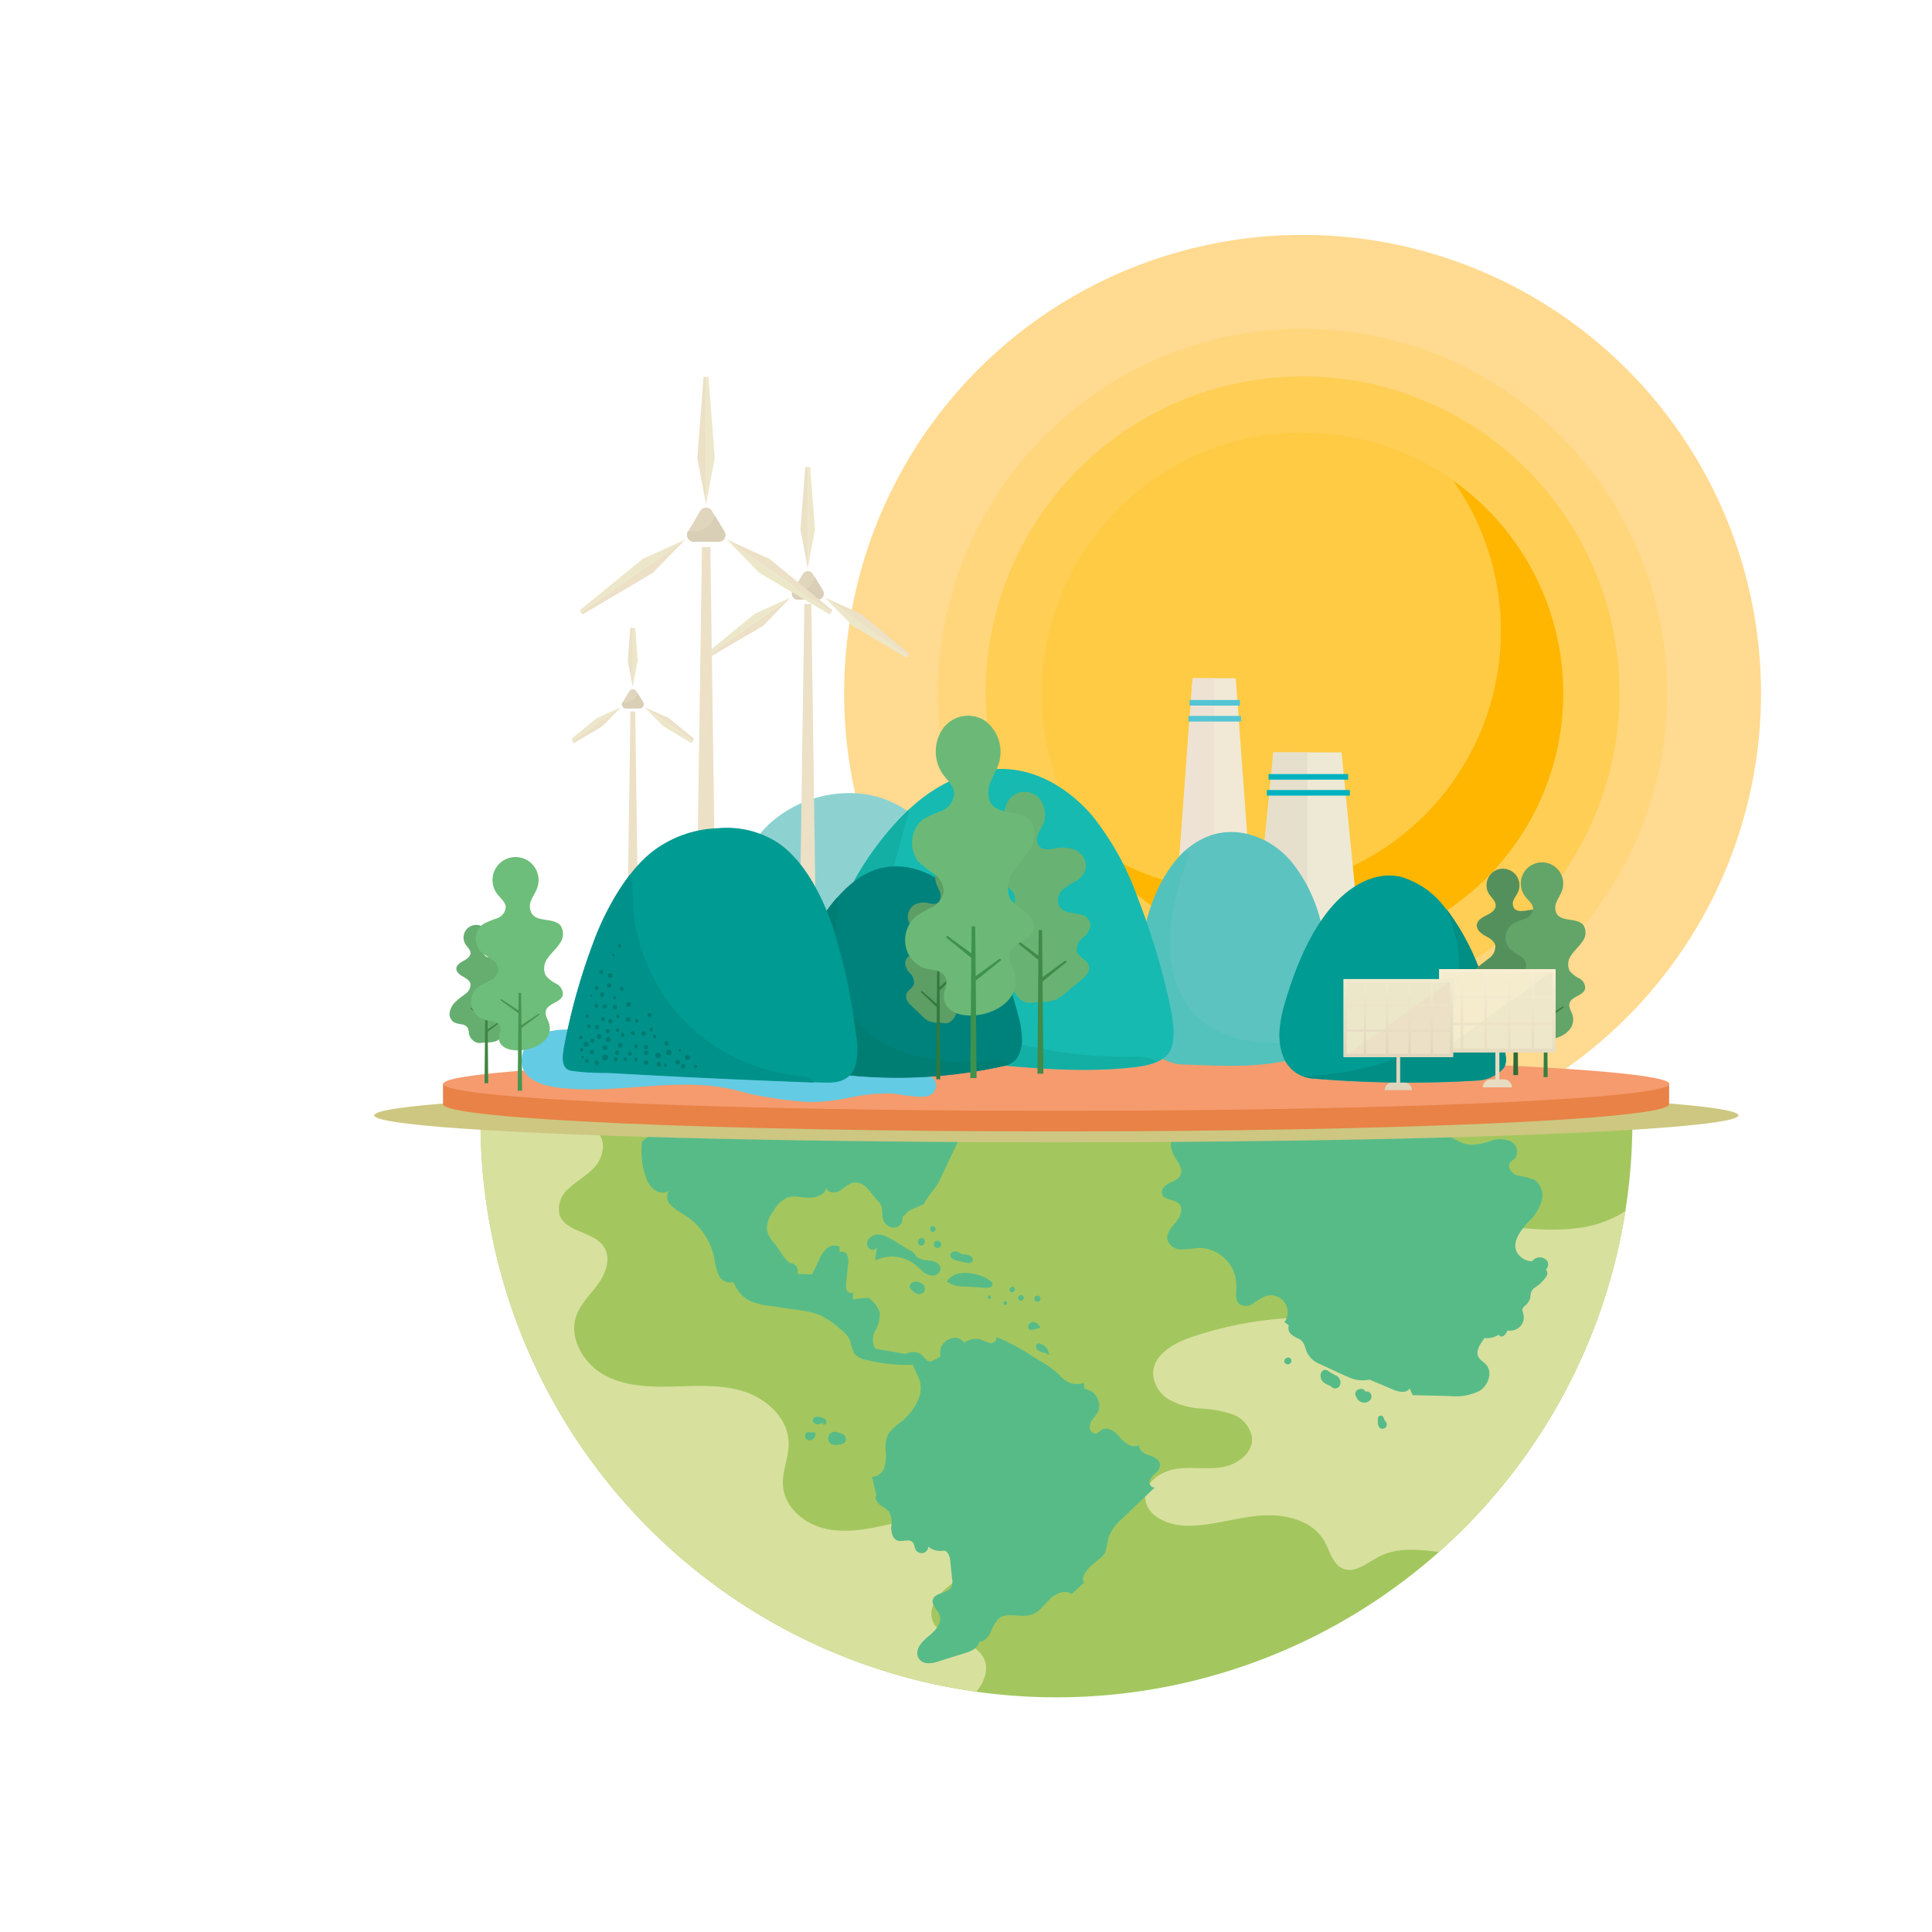 <svg id="ed753c92-cc5a-427d-be00-d0ef88b4673e" data-name="图层 1" xmlns="http://www.w3.org/2000/svg" xmlns:xlink="http://www.w3.org/1999/xlink" viewBox="0 0 283.46 283.46">
  <defs>
    <style>
      .bd984307-0639-4ec5-a58d-5cc8d1f2bd59 {
        mask: url(#edf64ed9-1311-4269-a703-db5be14ca78f);
        filter: url(#efc2e4a7-d569-4c7d-b202-58cfeb36e639);
      }

      .a3d6f84a-b330-48fd-ba96-d8981876875c, .b58b738d-969c-4294-a447-663af1c876e5, .bede6430-1f4b-4874-9c1b-ab8839a52996 {
        mix-blend-mode: multiply;
      }

      .bede6430-1f4b-4874-9c1b-ab8839a52996 {
        fill: url(#eea73fad-990e-4c5b-b78d-723d7cc8b880);
      }

      .e8ccb496-885a-4c23-9626-168ed2672b30 {
        mask: url(#f92fb4f6-dc89-4b30-a899-ee5cfe97fb22);
        filter: url(#a82e7fe0-3f25-427c-8693-9097195ebac2);
      }

      .a3d6f84a-b330-48fd-ba96-d8981876875c {
        fill: url(#e11363d2-531b-49e7-a04c-684c57bfc271);
      }

      .b9c41334-8ad1-438b-a6b3-d2bc35543a30 {
        mask: url(#aaf960e3-4c13-4824-8136-b1071cbc4615);
        filter: url(#a9ac93ce-c05c-4f71-a215-888caee6b4dd);
      }

      .b58b738d-969c-4294-a447-663af1c876e5 {
        fill: url(#f9bf11a1-cf82-4f75-950b-6f76c32b5d2a);
      }

      .ee0f85fd-bf45-4dfd-9f43-74da5ab381cc {
        mask: url(#a8ba7931-6c57-4543-929a-6c143fc98b92);
      }

      .a04064d9-2089-4b74-9c80-68768705d75b {
        opacity: 0.8;
        fill: url(#b8afec91-dc20-4ae4-9991-628a8714533b);
      }

      .b4c7c72c-d1e5-43a4-90f8-0a1e53e70f55 {
        fill: #ffda90;
      }

      .e971c43a-27aa-4ac2-b982-e26feeffa0fa {
        fill: #ffd67c;
      }

      .bf09ae79-0e90-452d-a772-46b81082ec59 {
        fill: #ffce54;
      }

      .bc455b82-471b-41a6-91b5-9b842cb95855 {
        fill: #ffcb44;
      }

      .bb57c133-9b88-486a-b88a-1b24c75a694e {
        fill: #ffb600;
      }

      .b9cb82f1-5ad8-41c2-a741-4ff08d69702b {
        fill: #a3c75e;
      }

      .b0be74d7-6ec8-471e-824a-72f5746ba629 {
        fill: #d8e09e;
      }

      .a7ab64e7-c8e8-414a-b9a6-2a7054090e69 {
        fill: #57bb88;
      }

      .a16c924f-150d-4124-b8fd-23e10494a4e9 {
        fill: #8dd2d0;
      }

      .baf9bfb0-2122-4674-8e1f-e34a5b261451 {
        mask: url(#a5932864-b25b-4b6c-8abf-87c963b70097);
      }

      .a12f2489-306d-4ca3-af1c-5b44291fcb28 {
        fill: url(#b82c7692-d6b6-4fee-804a-ee19c152dd50);
      }

      .a1841f23-63cb-47e7-b9ec-2d39acc872c0 {
        fill: #f1e9d6;
      }

      .ab183033-dc2c-4de4-9a1c-c3f2feb90736 {
        fill: #eee2d4;
      }

      .ea4adf16-9f00-4071-b5e7-517cf20f3225 {
        fill: #53c5d4;
      }

      .e4aba348-b57e-4360-847d-4a38b00f3d3b {
        mask: url(#a39f49bd-b7d9-4e51-8b9f-7d10e6013358);
      }

      .abf025a1-bf73-48d1-86a4-0dc290cf47f6 {
        fill: url(#baf54051-ecb3-43a5-8ddd-52d00333d262);
      }

      .ec23047f-7797-4d24-a9e0-e89b13b1d53a {
        fill: #eee9d4;
      }

      .a14fe61c-c991-4215-8c5f-b74d86afb082 {
        fill: #e6dfcb;
      }

      .a717a672-2260-4ea8-af6e-3c71a20a3dd9 {
        fill: #00b2c0;
      }

      .b01e1299-e9fe-4ec0-b660-7fcf3b1bb558 {
        fill: #cdc781;
      }

      .b7aaa55d-7afd-4529-ba2a-ebe9c3f7d022 {
        fill: #e88246;
      }

      .b2e82d89-8544-487a-89a0-89b43a72a3f6 {
        fill: #f59b6e;
      }

      .ecae6a8e-94f7-4ecd-b0a6-31ab6ea3a0f9 {
        fill: #ece0c6;
      }

      .be02fcf0-f10d-4d7e-8879-3bf3298b3794 {
        fill: #e0d5bd;
      }

      .b30da91f-f520-4cc8-b5ba-a93243e95eb9 {
        fill: #ede7ca;
      }

      .ab0e3fcc-3359-4b2f-a704-62833c786b5c {
        fill: none;
      }

      .a6aac7d4-6601-4f62-9433-8ee1c1a46e4d {
        fill: #d9cfb7;
      }

      .ae47d5e7-65b1-47f1-9769-2fa9e4734a5d {
        fill: #64cbe4;
      }

      .a96aad40-8b7f-44c3-aa31-72f63881d0e8 {
        fill: #66ae70;
      }

      .b4518e35-16ff-4bfa-9ff5-452c4285393e {
        fill: #408443;
      }

      .bb383acf-064e-40fb-a5c9-04b66e5a7cd9 {
        fill: #6dbe7a;
      }

      .a1b2d462-b6fd-4677-bfae-bb5003beca0a {
        fill: #479651;
      }

      .b281cbe4-09c4-472c-adb7-60a11fc0e64b {
        fill: #5cc3c0;
      }

      .ac27d835-b1f0-4351-981f-0f2b48954d8f {
        fill: #54c2bc;
      }

      .ad6ae863-940c-45a2-a0ac-e975c71dab5b {
        fill: #009b92;
      }

      .e3bab07b-4400-493d-aac1-dcc694bdb0bd {
        fill: #008e85;
      }

      .f8a716fa-c699-4892-bf02-5de2f68b72e8 {
        fill: #54905c;
      }

      .a73c20f3-c18b-4f7e-b1d0-1f288d14301a {
        fill: #316b35;
      }

      .ff02f906-6855-452f-bced-945a83ec6ab6 {
        fill: #63a469;
      }

      .b7dc8e3f-308a-4768-ba27-cb857a52c92d {
        fill: #367f40;
      }

      .b2e6c8b5-59a7-44c2-9b84-c133061ba30a {
        fill: #f4eccd;
      }

      .a69d1a86-671b-4333-b3e3-c67cdc68ac0c {
        fill: #efe7ca;
      }

      .e21b4ecd-b2e8-4e34-8850-4c861926b090 {
        fill: url(#a5201fcc-aa34-4d40-9104-2b0bf728c7d0);
      }

      .fdbdd905-6453-4791-ac10-dd1c54840837 {
        fill: #e7dcc1;
      }

      .f35f8399-394f-4442-9926-9c46d08e46a5 {
        fill: url(#e5375c22-e7f4-44c2-b541-4d72a0e5d199);
      }

      .a1175117-5da8-4884-aab7-5db82dc0f55d {
        fill: #16bab1;
      }

      .a142ec26-00bb-4927-bf15-7faaa9c38387 {
        fill: #13afa4;
      }

      .b19eb47f-22a8-480b-83a3-e3b06c6343fd {
        fill: #68b273;
      }

      .f646282e-c8e8-499f-9289-9d1f9f19c7aa {
        fill: #418a47;
      }

      .abf2a8f7-4853-43b1-8831-9b551d975567 {
        fill: #00827c;
      }

      .a46ed325-90f7-41ee-9027-5ee9586c0d45 {
        fill: #007e73;
      }

      .bc903f8c-455c-45a4-ba48-e5717e0f1b8b {
        fill: #00928a;
      }

      .e96f1581-4152-4e0c-9d69-0258fb207d05 {
        fill: #007b72;
      }

      .fe290198-3655-4989-bf17-28bf4f90f7f2 {
        fill: #5d9e65;
      }

      .a3669f54-bccf-49b4-bdff-95da26a68036 {
        fill: #31793d;
      }

      .b0eea4bf-22cb-4327-a62d-5326957d2b22 {
        fill: #6cb977;
      }

      .aaf422ff-6317-4e1e-bb00-2faec36bf945 {
        fill: #3d924d;
      }

      .bf90bfc6-9848-42ec-8a85-3d0dc006fb69 {
        filter: url(#a34281d4-0bb0-48b9-a7dd-438cf323a408);
      }

      .e1e4a788-999c-454f-8c47-7ddfb4cd0ff4 {
        filter: url(#aa02993f-2b75-4d03-b6f0-2a85998c2d54);
      }

      .a9e51cd3-7be1-4429-97fd-7aafe65b868d {
        filter: url(#e2b549ca-2a22-486b-b0b5-2b3ef0cfbee4);
      }
    </style>
    <filter id="e2b549ca-2a22-486b-b0b5-2b3ef0cfbee4" x="25.1" y="-8334" width="202.97" height="32766" filterUnits="userSpaceOnUse" color-interpolation-filters="sRGB">
      <feFlood flood-color="#fff" result="bg"/>
      <feBlend in="SourceGraphic" in2="bg"/>
    </filter>
    <mask id="edf64ed9-1311-4269-a703-db5be14ca78f" x="25.1" y="-8334" width="202.97" height="32766" maskUnits="userSpaceOnUse">
      <g class="a9e51cd3-7be1-4429-97fd-7aafe65b868d"/>
    </mask>
    <linearGradient id="eea73fad-990e-4c5b-b78d-723d7cc8b880" x1="25.1" y1="139.96" x2="228.07" y2="139.96" gradientUnits="userSpaceOnUse">
      <stop offset="0" stop-color="#fff"/>
      <stop offset="1"/>
    </linearGradient>
    <filter id="aa02993f-2b75-4d03-b6f0-2a85998c2d54" x="172.18" y="-8334" width="39.49" height="32766" filterUnits="userSpaceOnUse" color-interpolation-filters="sRGB">
      <feFlood flood-color="#fff" result="bg"/>
      <feBlend in="SourceGraphic" in2="bg"/>
    </filter>
    <mask id="f92fb4f6-dc89-4b30-a899-ee5cfe97fb22" x="172.18" y="-8334" width="39.49" height="32766" maskUnits="userSpaceOnUse">
      <g class="e1e4a788-999c-454f-8c47-7ddfb4cd0ff4"/>
    </mask>
    <linearGradient id="e11363d2-531b-49e7-a04c-684c57bfc271" x1="172.18" y1="87.49" x2="211.66" y2="87.49" xlink:href="#eea73fad-990e-4c5b-b78d-723d7cc8b880"/>
    <filter id="a34281d4-0bb0-48b9-a7dd-438cf323a408" x="182.54" y="-8334" width="64.37" height="32766" filterUnits="userSpaceOnUse" color-interpolation-filters="sRGB">
      <feFlood flood-color="#fff" result="bg"/>
      <feBlend in="SourceGraphic" in2="bg"/>
    </filter>
    <mask id="aaf960e3-4c13-4824-8136-b1071cbc4615" x="182.54" y="-8334" width="64.37" height="32766" maskUnits="userSpaceOnUse">
      <g class="bf90bfc6-9848-42ec-8a85-3d0dc006fb69"/>
    </mask>
    <linearGradient id="f9bf11a1-cf82-4f75-950b-6f76c32b5d2a" x1="182.54" y1="89.61" x2="246.91" y2="89.61" xlink:href="#eea73fad-990e-4c5b-b78d-723d7cc8b880"/>
    <filter id="efc2e4a7-d569-4c7d-b202-58cfeb36e639" x="25.1" y="38.37" width="202.97" height="203.18" filterUnits="userSpaceOnUse" color-interpolation-filters="sRGB">
      <feFlood flood-color="#fff" result="bg"/>
      <feBlend in="SourceGraphic" in2="bg"/>
    </filter>
    <mask id="a8ba7931-6c57-4543-929a-6c143fc98b92" x="25.1" y="38.37" width="202.97" height="203.18" maskUnits="userSpaceOnUse">
      <g class="bd984307-0639-4ec5-a58d-5cc8d1f2bd59">
        <path class="bede6430-1f4b-4874-9c1b-ab8839a52996" d="M212.8,82.9c-8.85-5.09-19.23-6.66-29.34-8.08C178.29,74.1,172,72.38,171,67.26c-1.27-6.42,4.8-11.77,8.87-16.89,4.26-5.37,5-10.56-1.7-11.6-7.31-1.14-22.73.47-29.72,1.11-8,.73-16.23-.66-24.35.15A119.4,119.4,0,0,0,75.91,55.51c-3.42,2-6.84,4.25-9,7.59s-2.63,8-.2,11.13c3,3.8,9.05,4.16,11.69,8.19,2.24,3.43.87,8.3-2.07,11.16s-7,4.17-11,5.19c-6.08,1.55-12.34,2.68-18,5.4s-10.8,7.36-12.29,13.46,1.83,13.5,7.93,15c5.21,1.27,11.2-1.73,15.85.95,5.22,3,4.52,11.37.26,15.63s-10.54,5.57-16.39,7-12.12,3.48-15.46,8.49c-4.47,6.67-1.58,16.38,4.65,21.46s14.76,6.34,22.78,6c4.2-.19,8.49-.75,12.52.42s7.78,4.71,7.52,8.9c-.35,5.52-6.69,8.26-11.94,10S51.34,216.73,52,222.23s7.39,7.57,12.85,8.38l48.62,7.15c27.25,4,56.58,7.7,81.06-4.91,5.81-3,11.29-7,14.85-12.43s5-12.62,2.52-18.67c-5.38-13.27-25.36-15.43-31-28.6-3.78-8.85.77-19.33,7.66-26.05s15.81-10.9,23.68-16.45,15.12-13.41,15.81-23C228.75,97.45,221.65,88,212.8,82.9Z"/>
      </g>
    </mask>
    <linearGradient id="b8afec91-dc20-4ae4-9991-628a8714533b" x1="25.1" y1="139.96" x2="228.07" y2="139.96" gradientUnits="userSpaceOnUse">
      <stop offset="0" stop-color="#f4eaeb"/>
      <stop offset="1" stop-color="#fff"/>
    </linearGradient>
    <filter id="a82e7fe0-3f25-427c-8693-9097195ebac2" x="172.18" y="73.61" width="39.49" height="27.76" filterUnits="userSpaceOnUse" color-interpolation-filters="sRGB">
      <feFlood flood-color="#fff" result="bg"/>
      <feBlend in="SourceGraphic" in2="bg"/>
    </filter>
    <mask id="a5932864-b25b-4b6c-8abf-87c963b70097" x="172.18" y="73.61" width="39.49" height="27.76" maskUnits="userSpaceOnUse">
      <g class="e8ccb496-885a-4c23-9626-168ed2672b30">
        <path class="a3d6f84a-b330-48fd-ba96-d8981876875c" d="M209.92,74.38a8.2,8.2,0,0,0-3.48-.76c-1.35,0-2.7.08-4.05.16-1.52.09-3,.18-4.56.24-3,.14-6,.23-9,.3a43,43,0,0,0-8.17.72,17.45,17.45,0,0,0-3.8,1.25,2.85,2.85,0,0,0-1.93,2.56c.07,1.09,1.08,1.64,2,1.83,1.2.23,2.43.22,3.63.36a9.28,9.28,0,0,1,1.88.41,3.27,3.27,0,0,1,1.58,1c.48.7-.69.9-1.15,1a14.08,14.08,0,0,1-1.94.24c-2.4.17-5.23,0-7.32,1.39a2.74,2.74,0,0,0-1.4,2.68c.24,1.1,1.41,1.62,2.4,1.86a16.67,16.67,0,0,0,4.17.28c.7,0,1.41,0,2.1,0,.45,0,1.12.17,1.28.66.22.66-.61,1.2-1.09,1.43a9.21,9.21,0,0,1-1.75.58,6.24,6.24,0,0,0-3.17,1.47,1.61,1.61,0,0,0-.47,1.42,1.53,1.53,0,0,0,1,1,4.82,4.82,0,0,1,.7.31c.38.25.35.5.1.85a4.09,4.09,0,0,0-.7,1.68,2.53,2.53,0,0,0,.11,1.61.75.75,0,0,0,1.05.38.35.35,0,0,0,0-.58c0-1.22,1.54-2,2.51-2.4a17.23,17.23,0,0,1,3.67-1c1.26-.22,2.53-.38,3.79-.63a13.47,13.47,0,0,0,3.51-1.08,2.8,2.8,0,0,0,1.75-2.31c0-1.1-1-1.69-1.9-2.13a3.21,3.21,0,0,1-1.4-1.06c-.38-.62,0-1.18.51-1.58a5.86,5.86,0,0,1,3.12-1c1.12-.11,2.24-.11,3.35-.27a5.07,5.07,0,0,0,3-1.24,1.55,1.55,0,0,0-.06-2.33,7.72,7.72,0,0,0-1-.69c-.29-.19-.65-.42-.75-.77-.17-.63.54-1.12,1-1.35a5.26,5.26,0,0,1,1.8-.47c1.33-.15,2.66-.21,4-.42a30.45,30.45,0,0,0,4.22-1c1-.32,2.24-.81,2.52-2S210.85,74.86,209.92,74.38Z"/>
      </g>
    </mask>
    <linearGradient id="b82c7692-d6b6-4fee-804a-ee19c152dd50" x1="172.18" y1="87.49" x2="211.66" y2="87.49" xlink:href="#b8afec91-dc20-4ae4-9991-628a8714533b"/>
    <filter id="a9ac93ce-c05c-4f71-a215-888caee6b4dd" x="182.54" y="66.98" width="64.37" height="45.26" filterUnits="userSpaceOnUse" color-interpolation-filters="sRGB">
      <feFlood flood-color="#fff" result="bg"/>
      <feBlend in="SourceGraphic" in2="bg"/>
    </filter>
    <mask id="a39f49bd-b7d9-4e51-8b9f-7d10e6013358" x="182.54" y="66.98" width="64.37" height="45.26" maskUnits="userSpaceOnUse">
      <g class="b9c41334-8ad1-438b-a6b3-d2bc35543a30">
        <path class="b58b738d-969c-4294-a447-663af1c876e5" d="M244.07,68.24A13.31,13.31,0,0,0,238.41,67c-2.21-.07-4.41.14-6.61.27q-3.7.22-7.43.4-7.37.33-14.72.47a70.72,70.72,0,0,0-13.32,1.18,28.24,28.24,0,0,0-6.21,2c-1.63.78-3.27,2.18-3.14,4.17.11,1.78,1.76,2.68,3.33,3,1.95.38,4,.35,5.92.59a13.94,13.94,0,0,1,3.06.67,5.22,5.22,0,0,1,2.57,1.59c.78,1.15-1.12,1.47-1.87,1.62a23.93,23.93,0,0,1-3.16.39c-3.91.28-8.53-.06-11.93,2.26-1.4,1-2.68,2.57-2.29,4.36s2.3,2.65,3.92,3a27.58,27.58,0,0,0,6.79.47,30.16,30.16,0,0,1,3.43.06c.73.07,1.82.28,2.09,1.08.35,1.06-1,1.94-1.78,2.32a15.23,15.23,0,0,1-2.86,1c-1.77.48-3.89,1-5.16,2.39a2.7,2.7,0,0,0-.77,2.32,2.46,2.46,0,0,0,1.6,1.57,6.84,6.84,0,0,1,1.14.51c.62.41.56.82.17,1.39a6.71,6.71,0,0,0-1.15,2.74,4,4,0,0,0,.19,2.62,1.22,1.22,0,0,0,1.7.63.58.58,0,0,0,.07-1c0-2,2.51-3.24,4.09-3.92a27,27,0,0,1,6-1.65c2.05-.37,4.12-.63,6.17-1a21.93,21.93,0,0,0,5.72-1.76c1.39-.72,2.93-2,2.86-3.76s-1.68-2.75-3.11-3.47a5.26,5.26,0,0,1-2.27-1.73c-.62-1,0-1.93.82-2.58a9.54,9.54,0,0,1,5.1-1.7c1.81-.18,3.65-.19,5.46-.45s3.67-.71,4.89-2a2.54,2.54,0,0,0-.1-3.8A13.14,13.14,0,0,0,226,82.12c-.48-.31-1.06-.68-1.22-1.26-.28-1,.88-1.81,1.65-2.19a8.57,8.57,0,0,1,2.94-.76c2.17-.25,4.35-.35,6.51-.7a51,51,0,0,0,6.89-1.62c1.69-.52,3.64-1.32,4.09-3.25S245.59,69,244.07,68.24Z"/>
      </g>
    </mask>
    <linearGradient id="baf54051-ecb3-43a5-8ddd-52d00333d262" x1="182.54" y1="89.61" x2="246.91" y2="89.61" xlink:href="#b8afec91-dc20-4ae4-9991-628a8714533b"/>
    <linearGradient id="a5201fcc-aa34-4d40-9104-2b0bf728c7d0" x1="219.7" y1="154.36" x2="219.7" y2="142.19" gradientUnits="userSpaceOnUse">
      <stop offset="0" stop-color="#e7dcc1"/>
      <stop offset="0.99" stop-color="#f8eed3"/>
    </linearGradient>
    <linearGradient id="e5375c22-e7f4-44c2-b541-4d72a0e5d199" x1="205.16" y1="155.08" x2="205.16" y2="143.65" gradientUnits="userSpaceOnUse">
      <stop offset="0" stop-color="#e0d5bd"/>
      <stop offset="0.99" stop-color="#f1ebce"/>
    </linearGradient>
  </defs>
  <g>
    <g class="ee0f85fd-bf45-4dfd-9f43-74da5ab381cc">
      <path class="a04064d9-2089-4b74-9c80-68768705d75b" d="M212.8,82.9c-8.85-5.09-19.23-6.66-29.34-8.08C178.29,74.1,172,72.38,171,67.26c-1.27-6.42,4.8-11.77,8.87-16.89,4.26-5.37,5-10.56-1.7-11.6-7.31-1.14-22.73.47-29.72,1.11-8,.73-16.23-.66-24.35.15A119.4,119.4,0,0,0,75.91,55.51c-3.42,2-6.84,4.25-9,7.59s-2.63,8-.2,11.13c3,3.8,9.05,4.16,11.69,8.19,2.24,3.43.87,8.3-2.07,11.16s-7,4.17-11,5.19c-6.08,1.55-12.34,2.68-18,5.4s-10.8,7.36-12.29,13.46,1.83,13.5,7.93,15c5.21,1.27,11.2-1.73,15.85.95,5.22,3,4.52,11.37.26,15.63s-10.54,5.57-16.39,7-12.12,3.48-15.46,8.49c-4.47,6.67-1.58,16.38,4.65,21.46s14.76,6.34,22.78,6c4.2-.19,8.49-.75,12.52.42s7.78,4.71,7.52,8.9c-.35,5.52-6.69,8.26-11.94,10S51.34,216.73,52,222.23s7.39,7.57,12.85,8.38l48.62,7.15c27.25,4,56.58,7.7,81.06-4.91,5.81-3,11.29-7,14.85-12.43s5-12.62,2.52-18.67c-5.38-13.27-25.36-15.43-31-28.6-3.78-8.85.77-19.33,7.66-26.05s15.81-10.9,23.68-16.45,15.12-13.41,15.81-23C228.75,97.45,221.65,88,212.8,82.9Z"/>
    </g>
    <g>
      <g>
        <circle class="b4c7c72c-d1e5-43a4-90f8-0a1e53e70f55" cx="191.11" cy="101.72" r="67.26" transform="translate(-15.95 164.93) rotate(-45)"/>
        <circle class="e971c43a-27aa-4ac2-b982-e26feeffa0fa" cx="191.11" cy="101.72" r="53.5" transform="translate(-9.09 19.33) rotate(-5.65)"/>
        <circle class="bf09ae79-0e90-452d-a772-46b81082ec59" cx="191.11" cy="101.72" r="46.5"/>
        <circle class="bc455b82-471b-41a6-91b5-9b842cb95855" cx="191.11" cy="101.72" r="38.25"/>
      </g>
      <path class="bb57c133-9b88-486a-b88a-1b24c75a694e" d="M213.19,70.5a38.24,38.24,0,0,1-53.3,53.3,38.24,38.24,0,1,0,53.3-53.3Z"/>
    </g>
    <g>
      <path class="b9cb82f1-5ad8-41c2-a741-4ff08d69702b" d="M70.5,164.53a84.48,84.48,0,0,0,169,0Z"/>
      <path class="b0be74d7-6ec8-471e-824a-72f5746ba629" d="M219.29,179.78c-4.12-.4-8.37-.64-12.32.59-2.17.67-4.49,2.24-4.43,4.51,0,1.32.9,2.5,1,3.81.13,1.94-1.53,3.62-3.37,4.25a16,16,0,0,1-5.78.38,55.07,55.07,0,0,0-19.56,2.85c-2.64.89-5.65,2.61-5.65,5.4a4.71,4.71,0,0,0,2.4,3.8,10.88,10.88,0,0,0,4.48,1.28,17.46,17.46,0,0,1,4.73.84,4.37,4.37,0,0,1,2.91,3.53c.1,2.24-2.21,3.89-4.42,4.25s-4.49-.09-6.71.24-4.56,1.91-4.54,4.15c0,2.55,3,4,5.54,4.17,3.69.21,7.29-1.08,11-1.44s7.95.54,9.76,3.76c.81,1.44,1.19,3.37,2.72,4,1.78.73,3.56-.87,5.27-1.76,2.66-1.39,5.74-1.06,8.79-.69a84.38,84.38,0,0,0,27.37-50,16.7,16.7,0,0,1-6.76,2.45C227.58,180.75,223.41,180.19,219.29,179.78Z"/>
      <g>
        <path class="a7ab64e7-c8e8-414a-b9a6-2a7054090e69" d="M196.38,202.1c.11.15,0-.06-.08-.09a1,1,0,0,0-.5-.28h0a.42.42,0,0,0-.18-.13,2.5,2.5,0,0,1-.39-.23,2.77,2.77,0,0,1-.34-.2.64.64,0,0,0-1,.13,1.24,1.24,0,0,0,.4,1.59,2.52,2.52,0,0,0,.69.36.9.9,0,0,1,.39.25.75.75,0,0,0,1.17-.16,1,1,0,0,0,0-1Z"/>
        <path class="a7ab64e7-c8e8-414a-b9a6-2a7054090e69" d="M200.32,204.17a.68.68,0,0,0-1-.29l-.11,0a.75.75,0,0,0-.16,1.16,1.09,1.09,0,0,0,.27.42,1.22,1.22,0,0,0,1.53.11.84.84,0,0,0,.38-.67.81.81,0,0,0-.23-.55A.72.72,0,0,0,200.32,204.17Z"/>
        <path class="a7ab64e7-c8e8-414a-b9a6-2a7054090e69" d="M203.26,208.49A1,1,0,0,1,203,208a.43.43,0,0,0-.84.12,3.25,3.25,0,0,0,0,.54,1.55,1.55,0,0,0,0,.23s0,.25.05.11a.63.63,0,1,0,.95-.54Z"/>
        <path class="a7ab64e7-c8e8-414a-b9a6-2a7054090e69" d="M188.76,199.26a.42.42,0,0,0-.31.31.47.47,0,0,0,.33.58.55.55,0,0,0,.59-.18.5.5,0,0,0,0-.63A.44.44,0,0,0,188.76,199.26Z"/>
        <path class="a7ab64e7-c8e8-414a-b9a6-2a7054090e69" d="M227,185a1.36,1.36,0,0,0-1.92-.23,1,1,0,0,0-.29.29,2.73,2.73,0,0,1-2.21-1.28c-.84-1.54.55-3.3,1.75-4.59a7.08,7.08,0,0,0,1.87-3,2.82,2.82,0,0,0-1.14-3.13,13,13,0,0,0-2.43-.58c-.79-.25-1.53-1.17-1.08-1.87.18-.29.51-.44.74-.69a1.7,1.7,0,0,0-.68-2.48,3.94,3.94,0,0,0-2.89-.05,9.47,9.47,0,0,1-2.9.58c-1.39-.07-2.58-1-3.8-1.61a23.55,23.55,0,0,0-9-2.24c-5.3-.51-10.63-.63-15.95-.75-2.65-.05-17.5-.23-15,5.78.46,1.1,1.63,2.17,1.12,3.25-.3.64-1,.89-1.67,1.21s-1.25,1-1,1.62c.32.92,1.79.68,2.47,1.39s.18,1.93-.47,2.7-1.46,1.66-1.22,2.63a2.12,2.12,0,0,0,2,1.37,25.35,25.35,0,0,0,2.6-.23,5.54,5.54,0,0,1,5.5,5.6c0,.95-.28,2.1.48,2.67a1.84,1.84,0,0,0,1.95-.1,12.82,12.82,0,0,1,1.77-1.07,2.48,2.48,0,0,1,2.85,3.79l.64.46a1.27,1.27,0,0,0,.29,1.27,4.52,4.52,0,0,0,1.25.75c.66.4.79,1,1,1.64a3.45,3.45,0,0,0,2.12,2.07c1.37.63,2.72,1.3,4.11,1.88a4.71,4.71,0,0,0,3.05.36l3.53,1.48c.8.34,1.95.57,2.36-.19l.48,1,5.43.12a7.86,7.86,0,0,0,4.38-.76c1.27-.8,1.95-2.72.95-3.84-.35-.4-.88-.66-1.13-1.14-.4-.78.14-1.7.65-2.41l.25-.36a3,3,0,0,0,2.1-.51.4.4,0,0,0,.56.26,1.32,1.32,0,0,0,.68-.86,2.1,2.1,0,0,0,1.82-.52,1.85,1.85,0,0,0,.59-1.54c-.06-.73-.47-1,.14-1.53a2.29,2.29,0,0,0,.82-1.18,4.55,4.55,0,0,1,.13-.89,2,2,0,0,1,.46-.57,5.87,5.87,0,0,0,1.79-1.72.86.86,0,0,0-.08-1A1,1,0,0,0,227,185Z"/>
      </g>
      <path class="b0be74d7-6ec8-471e-824a-72f5746ba629" d="M144.25,243.12c-1.56-2.75-6.43-2.42-7.44-5.4-.76-2.24,1.34-4.36,3.3-5.67s4.27-2.94,4.16-5.3-3-3.95-5.48-4.15c-3-.23-6,.55-9,1.2s-6.06,1.17-9,.41-5.65-3.12-5.91-6.14c-.18-2.16.88-4.26.83-6.42-.09-3.5-3.11-6.35-6.43-7.45s-6.91-.86-10.4-.77-7.16,0-10.22-1.69-5.26-5.43-4.09-8.73c.64-1.79,2.12-3.14,3.23-4.69s1.85-3.7.84-5.32c-1.46-2.37-5.7-2.15-6.56-4.8a3.89,3.89,0,0,1,1.3-3.77c1.83-1.78,4.6-2.75,5-5.58a2.85,2.85,0,0,0-2-3.46c-1.76-.64-3.89-.41-5.73-.66l-1.29-.2H70.5a84.49,84.49,0,0,0,72.77,83.66C144.49,246.64,145.18,244.76,144.25,243.12Z"/>
      <g>
        <path class="a7ab64e7-c8e8-414a-b9a6-2a7054090e69" d="M168.56,213.51c-.72-.23-1.58-.79-1.38-1.52-.71.52-1.73,0-2.35-.57s-1.14-1.43-2-1.71-1.16,0-1.8.55c-.44.26-1-.14-1.13-.64a1.81,1.81,0,0,1,.43-1.41,7,7,0,0,0,.86-1.26,2.51,2.51,0,0,0-2.07-3.17l-.11-.89a3,3,0,0,1-2.85-.45c-.35-.28-.64-.64-1-.95a11.22,11.22,0,0,0-2-1.47l-1.9-1.17a27.71,27.71,0,0,0-5.14-2.7c.27.45-.37,1-.89.9a11.44,11.44,0,0,1-1.47-.57,3.29,3.29,0,0,0-2.35.53,1.35,1.35,0,0,0-.39-.47,1.78,1.78,0,0,0-1.86,0A2.1,2.1,0,0,0,138,199c-.61.39-1.33.81-1.73.73s-.91-1-1.42-1.19a2.43,2.43,0,0,0-2,.1l-4.43-.76a2.7,2.7,0,0,1,0-2.64,4.82,4.82,0,0,0,.66-2.65,3.94,3.94,0,0,0-1.72-2.19l-2.21.22,0-1a.65.65,0,0,1-.9-.3,2,2,0,0,1-.1-1.06l.27-2.75a2.47,2.47,0,0,0-.11-1.35.87.87,0,0,0-1.13-.46c0-.25,0-.51,0-.77a1.67,1.67,0,0,0-1.91.27,5,5,0,0,0-1.13,1.7c-.32.69-.65,1.39-1,2.08l-2.13-.08a1.22,1.22,0,0,0-1.14-1.59c-1.16-1-1.36-1.85-2.35-3a4,4,0,0,1-1-1.88,4.24,4.24,0,0,1,.93-2.7,4.7,4.7,0,0,1,2-2c1-.39,2.14,0,3.23,0s2.43-.42,2.53-1.5c.14.8,1.31.88,2,.48s1.28-1.1,2.09-1.21a2.34,2.34,0,0,1,1.89.79c.5.49.88,1.11,1.34,1.63a5.8,5.8,0,0,0,.56.55.3.3,0,0,0,.06.19c.42.64.2,1.43.4,2.15a1.73,1.73,0,0,0,1.23,1.26,1.38,1.38,0,0,0,1.47-.56,2.7,2.7,0,0,0,.19-1,8.25,8.25,0,0,0,.91-.86l2.21-1c.63-1.34,1.69-2.18,2.32-3.51l.57-1.23.48-1,1-2.11a40.53,40.53,0,0,0,2-4.72l-7.36.85c-1.19.13-2.39.27-3.58.38a83,83,0,0,1-18.1-.3c-4.68-.59-9.5-1.57-14-.31a15.1,15.1,0,0,0-4.7,2.82,11.67,11.67,0,0,0,.77,5.73,3.24,3.24,0,0,0,1.29,1.47,1.81,1.81,0,0,0,1.89,0,1.59,1.59,0,0,0,.2,2A6.82,6.82,0,0,0,100,178a9.9,9.9,0,0,1,4.82,6.63,8,8,0,0,0,.64,2.47,1.8,1.8,0,0,0,2.12,1l.27.5a5,5,0,0,0,2.13,2.25,10.27,10.27,0,0,0,3.05.76l4.14.6a12.66,12.66,0,0,1,3,.69,12,12,0,0,1,3.06,2.05,4.62,4.62,0,0,1,1.49,1.71,8.15,8.15,0,0,0,.62,1.94,2.81,2.81,0,0,0,1.67.9,25.57,25.57,0,0,0,6.91.75c.29.63.57,1.27.86,1.9,1,2.28-.64,4.85-2.55,6.46a7.35,7.35,0,0,0-1.88,1.76,4.53,4.53,0,0,0-.41,2.42,6.75,6.75,0,0,1-.18,2.46,2,2,0,0,1-1.81,1.44l.63,2.71c-.35.39.15,1.11.57,1.44a6.73,6.73,0,0,1,1.29.93,3.29,3.29,0,0,1,.31,2.23c0,.76.15,1.69.87,2s1.73-.3,2.27.27c.28.3.26.78.47,1.13a1,1,0,0,0,1.1.45,1,1,0,0,0,.74-.93,2.71,2.71,0,0,0,2.12.61c.4-.06.62.14.82.49a2.79,2.79,0,0,1,.3,1.18c.08.82.17,1.63.25,2.45a2,2,0,0,1-.11,1.19c-.53,1-2.43.77-2.72,1.88-.21.83.75,1.48,1,2.29.39,1.14-.63,2.25-1.56,3s-2,1.82-1.65,3a1.52,1.52,0,0,0,1.3,1,3.82,3.82,0,0,0,1.76-.26l3.82-1.19c.91-.28,2-.74,2.13-1.69.78,0,1.37-.72,1.71-1.42a5.21,5.21,0,0,1,1.19-2c1.3-1,3.3,0,4.87-.59,1.11-.39,1.8-1.45,2.64-2.27s2.2-1.41,3.13-.7l1.85-1.67c-.54-.76.4-1.9,1.08-2.53s1.57-1.1,2-1.93a12.67,12.67,0,0,0,.49-2.13,6.75,6.75,0,0,1,2-2.8l4.82-4.61c-.46.14-.87-.45-.77-.92a2.42,2.42,0,0,1,.85-1.14,1.67,1.67,0,0,0,.67-1.22C170.19,214.1,169.29,213.75,168.56,213.51Z"/>
        <path class="a7ab64e7-c8e8-414a-b9a6-2a7054090e69" d="M137,187.14a1.13,1.13,0,0,0,1-1c0-.71-.84-1.11-1.55-1.2a3.47,3.47,0,0,1-2-.56,2,2,0,0,0-1.08-1c-1.17-.62-3.27-2.31-4.65-2.27-.65,0-1.57.67-1.51,1.42s1,1.2,1.45.48l-.27,1.93a5.56,5.56,0,0,1,6,.7c.4.34.76.74,1.18,1.06A2.15,2.15,0,0,0,137,187.14Z"/>
        <path class="a7ab64e7-c8e8-414a-b9a6-2a7054090e69" d="M138.94,188.06a4.28,4.28,0,0,0,2.53.69l3.13.2c.39,0,.89,0,1-.42s-.17-.5-.38-.66C143.73,186.73,140,186,138.94,188.06Z"/>
        <polygon class="a7ab64e7-c8e8-414a-b9a6-2a7054090e69" points="140.59 183.65 140.59 183.66 140.6 183.66 140.59 183.65"/>
        <path class="a7ab64e7-c8e8-414a-b9a6-2a7054090e69" d="M141.14,184a2.86,2.86,0,0,0-.54-.3l.54.3a1,1,0,0,1-.55-.31,1.22,1.22,0,0,0-.42-.09c-.37,0-.77.26-.75.62s.54.65,1,.74l1.34.3c.3.07.67.12.87-.12a.61.61,0,0,0-.21-.84,2.1,2.1,0,0,0-.93-.24Z"/>
        <path class="a7ab64e7-c8e8-414a-b9a6-2a7054090e69" d="M134,188.09a.8.8,0,0,0-.54.84,2.67,2.67,0,0,0,1,.85.92.92,0,0,0,1.15-.29.9.9,0,0,0-.26-1.09,2.14,2.14,0,0,0-1.13-.4l.11.08A.8.8,0,0,0,134,188.09Z"/>
        <path class="a7ab64e7-c8e8-414a-b9a6-2a7054090e69" d="M123.72,210.46a2.35,2.35,0,0,0-1.14-.32l.29,0a1,1,0,0,0-1.3.52,1,1,0,0,0,.55,1.29,2,2,0,0,0,1,0,1.25,1.25,0,0,0,.92-.44A.83.83,0,0,0,123.72,210.46Z"/>
        <path class="a7ab64e7-c8e8-414a-b9a6-2a7054090e69" d="M118.83,210.16a.56.56,0,0,0-.59.15.65.65,0,0,0,.16.9.8.8,0,0,0,.95-.1,1,1,0,0,0,.29-.94Z"/>
        <path class="a7ab64e7-c8e8-414a-b9a6-2a7054090e69" d="M120.47,207.94c-.42-.13-1-.17-1.18.25s.24.76.63.78a1.84,1.84,0,0,0,1.08-.4l-.32.34c.12.18.44.11.54-.09a.54.54,0,0,0-.16-.59A1.42,1.42,0,0,0,120.47,207.94Z"/>
        <path class="a7ab64e7-c8e8-414a-b9a6-2a7054090e69" d="M152.32,197.13h-.21l.11,0a.32.32,0,0,0-.15.13.65.65,0,0,0,.2.82,2,2,0,0,0,.84.36,1.67,1.67,0,0,1,.8.42,1.79,1.79,0,0,0-1.24-1.69A.42.42,0,0,0,152.32,197.13Z"/>
        <path class="a7ab64e7-c8e8-414a-b9a6-2a7054090e69" d="M151.39,195.13l0,0,1.25-.32a1.33,1.33,0,0,0-1.06-.86c-.48,0-.93.56-.66,1A.51.51,0,0,0,151.39,195.13Z"/>
        <path class="a7ab64e7-c8e8-414a-b9a6-2a7054090e69" d="M136.89,180.75a.44.44,0,0,0,0-.87.43.43,0,0,0-.43.43A.44.44,0,0,0,136.89,180.75Z"/>
        <path class="a7ab64e7-c8e8-414a-b9a6-2a7054090e69" d="M138.11,182.48a.61.61,0,0,0-.57-.44.53.53,0,0,0-.52.4.46.46,0,0,0,0,.26.49.49,0,0,0,.07.19.08.08,0,0,0,0,0h0l0,0a.59.59,0,0,0,.58.19A.57.57,0,0,0,138.11,182.48Z"/>
        <path class="a7ab64e7-c8e8-414a-b9a6-2a7054090e69" d="M135.28,182.75a.42.42,0,0,0,.27-.25.49.49,0,0,0,0-.72.48.48,0,0,0-.34-.14.5.5,0,0,0-.42.24.67.67,0,0,0,0,.67A.43.43,0,0,0,135.28,182.75Z"/>
        <path class="a7ab64e7-c8e8-414a-b9a6-2a7054090e69" d="M148.61,189.55l.12-.06a.37.37,0,0,0,.07-.58.37.37,0,0,0-.58.07l-.06.12A.33.33,0,0,0,148.61,189.55Z"/>
        <path class="a7ab64e7-c8e8-414a-b9a6-2a7054090e69" d="M147.48,191.49a.3.3,0,0,0,0-.59A.3.3,0,0,0,147.48,191.49Z"/>
        <path class="a7ab64e7-c8e8-414a-b9a6-2a7054090e69" d="M145.17,190.59a.27.27,0,0,0,0-.53A.27.27,0,0,0,145.17,190.59Z"/>
        <path class="a7ab64e7-c8e8-414a-b9a6-2a7054090e69" d="M149.79,190.83a.41.41,0,0,0,0-.82A.41.41,0,0,0,149.79,190.83Z"/>
        <path class="a7ab64e7-c8e8-414a-b9a6-2a7054090e69" d="M152.2,191a.45.45,0,0,0,0-.9A.45.45,0,0,0,152.2,191Z"/>
      </g>
    </g>
    <path class="a16c924f-150d-4124-b8fd-23e10494a4e9" d="M106.55,148.47c-2.06-5.62-1-11.54.66-17.18,1.1-3.73,2.54-7.52,5.79-10.53a17.5,17.5,0,0,1,14-4.23,15,15,0,0,1,8.69,4.66,19.5,19.5,0,0,1,3.93,7.35A44.83,44.83,0,0,1,141.21,150a16.21,16.21,0,0,1-2.73,7.18c-3.55,4.74-11.2,5.9-18,3.66S108.42,153.6,106.55,148.47Z"/>
    <g class="baf9bfb0-2122-4674-8e1f-e34a5b261451">
      <path class="a12f2489-306d-4ca3-af1c-5b44291fcb28" d="M209.92,74.38a8.2,8.2,0,0,0-3.48-.76c-1.35,0-2.7.08-4.05.16-1.52.09-3,.18-4.56.24-3,.14-6,.23-9,.3a43,43,0,0,0-8.17.72,17.45,17.45,0,0,0-3.8,1.25,2.85,2.85,0,0,0-1.93,2.56c.07,1.09,1.08,1.64,2,1.83,1.2.23,2.43.22,3.63.36a9.28,9.28,0,0,1,1.88.41,3.27,3.27,0,0,1,1.58,1c.48.7-.69.9-1.15,1a14.08,14.08,0,0,1-1.94.24c-2.4.17-5.23,0-7.32,1.39a2.74,2.74,0,0,0-1.4,2.68c.24,1.1,1.41,1.62,2.4,1.86a16.67,16.67,0,0,0,4.17.28c.7,0,1.41,0,2.1,0,.45,0,1.12.17,1.28.66.22.66-.61,1.2-1.09,1.43a9.21,9.21,0,0,1-1.75.58,6.24,6.24,0,0,0-3.17,1.47,1.61,1.61,0,0,0-.47,1.42,1.53,1.53,0,0,0,1,1,4.82,4.82,0,0,1,.7.31c.38.25.35.5.1.85a4.09,4.09,0,0,0-.7,1.68,2.53,2.53,0,0,0,.11,1.61.75.75,0,0,0,1.05.38.35.35,0,0,0,0-.58c0-1.22,1.54-2,2.51-2.4a17.23,17.23,0,0,1,3.67-1c1.26-.22,2.53-.38,3.79-.63a13.47,13.47,0,0,0,3.51-1.08,2.8,2.8,0,0,0,1.75-2.31c0-1.1-1-1.69-1.9-2.13a3.21,3.21,0,0,1-1.4-1.06c-.38-.62,0-1.18.51-1.58a5.86,5.86,0,0,1,3.12-1c1.12-.11,2.24-.11,3.35-.27a5.07,5.07,0,0,0,3-1.24,1.55,1.55,0,0,0-.06-2.33,7.72,7.72,0,0,0-1-.69c-.29-.19-.65-.42-.75-.77-.17-.63.54-1.12,1-1.35a5.26,5.26,0,0,1,1.8-.47c1.33-.15,2.66-.21,4-.42a30.45,30.45,0,0,0,4.22-1c1-.32,2.24-.81,2.52-2S210.85,74.86,209.92,74.38Z"/>
    </g>
    <polygon class="a1841f23-63cb-47e7-b9ec-2d39acc872c0" points="184.09 137.46 172.18 137.46 174.97 99.51 181.3 99.51 184.09 137.46"/>
    <polygon class="ab183033-dc2c-4de4-9a1c-c3f2feb90736" points="172.18 137.46 174.97 99.51 178.14 99.51 178.14 137.46 172.18 137.46"/>
    <rect class="ea4adf16-9f00-4071-b5e7-517cf20f3225" x="174.52" y="102.7" width="7.39" height="0.82" transform="translate(356.44 206.22) rotate(180)"/>
    <rect class="ea4adf16-9f00-4071-b5e7-517cf20f3225" x="174.36" y="105.05" width="7.71" height="0.82" transform="translate(356.44 210.91) rotate(180)"/>
    <g class="e4aba348-b57e-4360-847d-4a38b00f3d3b">
      <path class="abf025a1-bf73-48d1-86a4-0dc290cf47f6" d="M244.07,68.24A13.31,13.31,0,0,0,238.41,67c-2.21-.07-4.41.14-6.61.27q-3.7.22-7.43.4-7.37.33-14.72.47a70.72,70.72,0,0,0-13.32,1.18,28.24,28.24,0,0,0-6.21,2c-1.63.78-3.27,2.18-3.14,4.17.11,1.78,1.76,2.68,3.33,3,1.95.38,4,.35,5.92.59a13.94,13.94,0,0,1,3.06.67,5.22,5.22,0,0,1,2.57,1.59c.78,1.15-1.12,1.47-1.87,1.62a23.93,23.93,0,0,1-3.16.39c-3.91.28-8.53-.06-11.93,2.26-1.4,1-2.68,2.57-2.29,4.36s2.3,2.65,3.92,3a27.58,27.58,0,0,0,6.79.47,30.16,30.16,0,0,1,3.43.06c.73.07,1.82.28,2.09,1.08.35,1.06-1,1.94-1.78,2.32a15.23,15.23,0,0,1-2.86,1c-1.77.48-3.89,1-5.16,2.39a2.7,2.7,0,0,0-.77,2.32,2.46,2.46,0,0,0,1.6,1.57,6.84,6.84,0,0,1,1.14.51c.62.41.56.82.17,1.39a6.71,6.71,0,0,0-1.15,2.74,4,4,0,0,0,.19,2.62,1.22,1.22,0,0,0,1.7.63.58.58,0,0,0,.07-1c0-2,2.51-3.24,4.09-3.92a27,27,0,0,1,6-1.65c2.05-.37,4.12-.63,6.17-1a21.93,21.93,0,0,0,5.72-1.76c1.39-.72,2.93-2,2.86-3.76s-1.68-2.75-3.11-3.47a5.26,5.26,0,0,1-2.27-1.73c-.62-1,0-1.93.82-2.58a9.54,9.54,0,0,1,5.1-1.7c1.81-.18,3.65-.19,5.46-.45s3.67-.71,4.89-2a2.54,2.54,0,0,0-.1-3.8A13.14,13.14,0,0,0,226,82.12c-.48-.31-1.06-.68-1.22-1.26-.28-1,.88-1.81,1.65-2.19a8.57,8.57,0,0,1,2.94-.76c2.17-.25,4.35-.35,6.51-.7a51,51,0,0,0,6.89-1.62c1.69-.52,3.64-1.32,4.09-3.25S245.59,69,244.07,68.24Z"/>
    </g>
    <polygon class="ec23047f-7797-4d24-a9e0-e89b13b1d53a" points="201.25 155.15 182.41 155.15 186.83 110.38 196.83 110.38 201.25 155.15"/>
    <polygon class="a14fe61c-c991-4215-8c5f-b74d86afb082" points="182.41 155.15 186.83 110.38 191.83 110.38 191.83 155.15 182.41 155.15"/>
    <rect class="a717a672-2260-4ea8-af6e-3c71a20a3dd9" x="186.12" y="113.57" width="11.68" height="0.82" transform="translate(383.92 227.96) rotate(180)"/>
    <rect class="a717a672-2260-4ea8-af6e-3c71a20a3dd9" x="185.87" y="115.92" width="12.18" height="0.82" transform="translate(383.92 232.65) rotate(180)"/>
    <ellipse class="b01e1299-e9fe-4ec0-b660-7fcf3b1bb558" cx="154.98" cy="163.64" rx="100.08" ry="3.96"/>
    <path class="b7aaa55d-7afd-4529-ba2a-ebe9c3f7d022" d="M242.93,159.1,237,160.23v.12C222.92,159,191.49,158,155,158c-34.95,0-65.25.88-80.13,2.16v-.11l-3.14-1.19L65,159V162c0,2.19,40.27,4,89.95,4s89.94-1.77,89.94-4V159Z"/>
    <ellipse class="b2e82d89-8544-487a-89a0-89b43a72a3f6" cx="154.98" cy="159.02" rx="89.94" ry="3.96"/>
    <g>
      <g>
        <g>
          <polygon class="ecae6a8e-94f7-4ecd-b0a6-31ab6ea3a0f9" points="119.04 88.61 118.01 88.61 117.29 138.53 119.73 138.53 119.04 88.61"/>
          <path class="be02fcf0-f10d-4d7e-8879-3bf3298b3794" d="M117.77,84.25l-1.46,2.42a.86.86,0,0,0,.74,1.31H120a.86.86,0,0,0,.74-1.31l-1.46-2.42A.87.87,0,0,0,117.77,84.25Z"/>
          <g>
            <path class="b30da91f-f520-4cc8-b5ba-a93243e95eb9" d="M110.73,90.05,116,87.66l-12.08,8.45a.19.19,0,0,1-.22-.3Z"/>
            <path class="ecae6a8e-94f7-4ecd-b0a6-31ab6ea3a0f9" d="M112,91.8,116,87.66l-12.08,8.45a.18.18,0,0,0,.2.31Z"/>
          </g>
          <g>
            <path class="ecae6a8e-94f7-4ecd-b0a6-31ab6ea3a0f9" d="M126.29,90.05,121,87.66l12.08,8.45a.19.19,0,0,0,.22-.3Z"/>
            <path class="b30da91f-f520-4cc8-b5ba-a93243e95eb9" d="M125.07,91.8,121,87.66l12.08,8.45a.18.18,0,0,1-.2.31Z"/>
          </g>
          <g>
            <path class="b30da91f-f520-4cc8-b5ba-a93243e95eb9" d="M119.58,77.68l-1.07,5.69V68.63a.19.19,0,0,1,.37,0Z"/>
            <path class="ecae6a8e-94f7-4ecd-b0a6-31ab6ea3a0f9" d="M117.44,77.68l1.07,5.69V68.63a.19.19,0,0,0-.37,0Z"/>
          </g>
        </g>
        <g>
          <path class="ab0e3fcc-3359-4b2f-a704-62833c786b5c" d="M117.51,86.64a2.66,2.66,0,0,0,1.53-.85,2.18,2.18,0,0,0,.49-1.08l-.28-.46a.87.87,0,0,0-1.48,0l-1.45,2.41A3.18,3.18,0,0,0,117.51,86.64Z"/>
          <path class="a6aac7d4-6601-4f62-9433-8ee1c1a46e4d" d="M117.51,86.64a3.18,3.18,0,0,1-1.19,0h0a.86.86,0,0,0,.74,1.31H120a.86.86,0,0,0,.74-1.31l-1.18-2a2.18,2.18,0,0,1-.49,1.08A2.66,2.66,0,0,1,117.51,86.64Z"/>
        </g>
      </g>
      <g>
        <g>
          <polygon class="ecae6a8e-94f7-4ecd-b0a6-31ab6ea3a0f9" points="104.22 80.25 102.99 80.25 102.13 139.97 105.05 139.97 104.22 80.25"/>
          <path class="be02fcf0-f10d-4d7e-8879-3bf3298b3794" d="M102.71,75,101,77.93a1,1,0,0,0,.88,1.57h3.5a1,1,0,0,0,.88-1.57L104.47,75A1,1,0,0,0,102.71,75Z"/>
          <g>
            <path class="b30da91f-f520-4cc8-b5ba-a93243e95eb9" d="M94.28,82l6.32-2.86L85.38,89.77a.19.19,0,0,1-.23-.3Z"/>
            <path class="ecae6a8e-94f7-4ecd-b0a6-31ab6ea3a0f9" d="M95.75,84.07l4.85-4.95L85.38,89.77a.18.18,0,0,0,.2.31Z"/>
          </g>
          <g>
            <path class="ecae6a8e-94f7-4ecd-b0a6-31ab6ea3a0f9" d="M112.9,82l-6.32-2.86L121.8,89.77a.19.19,0,0,0,.23-.3Z"/>
            <path class="b30da91f-f520-4cc8-b5ba-a93243e95eb9" d="M111.43,84.07l-4.85-4.95L121.8,89.77a.18.18,0,0,1-.2.31Z"/>
          </g>
          <g>
            <path class="b30da91f-f520-4cc8-b5ba-a93243e95eb9" d="M104.87,67.18,103.59,74V55.41a.19.19,0,0,1,.37,0Z"/>
            <path class="ecae6a8e-94f7-4ecd-b0a6-31ab6ea3a0f9" d="M102.31,67.18,103.59,74V55.41a.19.19,0,0,0-.37,0Z"/>
          </g>
        </g>
        <g>
          <path class="ab0e3fcc-3359-4b2f-a704-62833c786b5c" d="M102.4,77.9a3.26,3.26,0,0,0,1.83-1,2.66,2.66,0,0,0,.58-1.29l-.34-.55a1,1,0,0,0-1.76,0L101,77.92A3.82,3.82,0,0,0,102.4,77.9Z"/>
          <path class="a6aac7d4-6601-4f62-9433-8ee1c1a46e4d" d="M102.4,77.9a3.82,3.82,0,0,1-1.43,0h0a1,1,0,0,0,.88,1.57h3.5a1,1,0,0,0,.88-1.57l-1.41-2.34a2.66,2.66,0,0,1-.58,1.29A3.26,3.26,0,0,1,102.4,77.9Z"/>
        </g>
      </g>
      <g>
        <g>
          <polygon class="ecae6a8e-94f7-4ecd-b0a6-31ab6ea3a0f9" points="93.2 104.39 92.5 104.39 92.01 138.56 93.67 138.56 93.2 104.39"/>
          <path class="be02fcf0-f10d-4d7e-8879-3bf3298b3794" d="M92.34,101.41l-1,1.65a.59.59,0,0,0,.5.9h2a.6.6,0,0,0,.51-.9l-1-1.65A.59.59,0,0,0,92.34,101.41Z"/>
          <g>
            <path class="b30da91f-f520-4cc8-b5ba-a93243e95eb9" d="M87.52,105.38l3.61-1.64-7,4.91a.19.19,0,0,1-.22-.3Z"/>
            <path class="ecae6a8e-94f7-4ecd-b0a6-31ab6ea3a0f9" d="M88.35,106.57l2.78-2.83-7,4.91a.18.18,0,0,0,.2.31Z"/>
          </g>
          <g>
            <path class="ecae6a8e-94f7-4ecd-b0a6-31ab6ea3a0f9" d="M98.17,105.38l-3.62-1.64,7,4.91a.19.19,0,0,0,.22-.3Z"/>
            <path class="b30da91f-f520-4cc8-b5ba-a93243e95eb9" d="M97.33,106.57l-2.78-2.83,7,4.91a.18.18,0,0,1-.2.31Z"/>
          </g>
          <g>
            <path class="b30da91f-f520-4cc8-b5ba-a93243e95eb9" d="M93.57,96.91l-.73,3.9V92.24a.19.19,0,0,1,.37,0Z"/>
            <path class="ecae6a8e-94f7-4ecd-b0a6-31ab6ea3a0f9" d="M92.11,96.91l.73,3.9V92.24a.19.19,0,0,0-.37,0Z"/>
          </g>
        </g>
        <g>
          <path class="ab0e3fcc-3359-4b2f-a704-62833c786b5c" d="M92.16,103a1.81,1.81,0,0,0,1-.58,1.48,1.48,0,0,0,.34-.74l-.19-.31a.59.59,0,0,0-1,0l-1,1.64A2.06,2.06,0,0,0,92.16,103Z"/>
          <path class="a6aac7d4-6601-4f62-9433-8ee1c1a46e4d" d="M92.16,103a2.06,2.06,0,0,1-.82,0h0a.59.59,0,0,0,.5.9h2a.6.6,0,0,0,.51-.9l-.81-1.34a1.48,1.48,0,0,1-.34.74A1.81,1.81,0,0,1,92.16,103Z"/>
        </g>
      </g>
    </g>
    <path class="ae47d5e7-65b1-47f1-9769-2fa9e4734a5d" d="M78.46,152.08a4.22,4.22,0,0,0-1.8,4.54c.68,1.91,3,2.65,5,2.92,8.51,1.16,17.3-1.6,25.69.27,1.45.32,2.87.78,4.33,1a59.17,59.17,0,0,0,6.87.87c5.66,0,6.45-1.27,12.11-1.25.88,0,4.3.83,5.63.31a1.55,1.55,0,0,0,.85-2.21c-.44-.8-1.54-.89-2.45-.87-15.27.21-30.46-.78-45.73-.57-2.08,0-4.11.33-5.56-.65s2.7-3.29,1.82-4.68S79.5,151.33,78.46,152.08Z"/>
    <g>
      <path class="a96aad40-8b7f-44c3-aa31-72f63881d0e8" d="M74.68,148.9c-.13-.42.21-.83.53-1.12s.7-.64.67-1.07a1,1,0,0,0-.76-.83,11.62,11.62,0,0,0-1.18-.2,1.23,1.23,0,0,1-1-.64,1.15,1.15,0,0,1,.39-1.22,5.83,5.83,0,0,1,1.16-.69,1.83,1.83,0,0,0,.91-1,1.43,1.43,0,0,0-.89-1.59,3.56,3.56,0,0,0-2-.12c-.51.08-1.16.13-1.43-.31a1,1,0,0,1,0-.91c.14-.29.34-.55.47-.84a1.86,1.86,0,1,0-3.26.18c.28.43.76.81.74,1.32s-.57.87-1,1.1-1,.56-1.07,1.09.46.94.93,1.21,1,.55,1.14,1.08a1.64,1.64,0,0,1-.76,1.48c-.46.38-1,.71-1.38,1.12a2.73,2.73,0,0,0-.9,1.5,1.49,1.49,0,0,0,.62,1.55,3.66,3.66,0,0,0,1.09.29,1.29,1.29,0,0,1,.94.55,2.65,2.65,0,0,1,.16.8,1.77,1.77,0,0,0,.92,1.24c.55.29,1,.11,1.52.07a3.82,3.82,0,0,0,1.57-.2,4.51,4.51,0,0,0,.8-.51l1.47-1.09c.36-.26.76-.64.66-1.08S74.85,149.42,74.68,148.9Z"/>
      <polygon class="b4518e35-16ff-4bfa-9ff5-452c4285393e" points="73.76 149.74 73.62 149.64 71.55 151.01 71.51 147.13 71.21 147.13 71.18 149.24 69.14 147.87 68.99 147.98 71.18 149.58 71.09 158.93 71.63 158.93 71.56 151.36 73.76 149.74"/>
    </g>
    <g>
      <path class="bb383acf-064e-40fb-a5c9-04b66e5a7cd9" d="M73.25,151.84a3,3,0,0,0,.21-1.05,1.26,1.26,0,0,0-.91-.89c-.43-.13-.89-.14-1.32-.25a2.77,2.77,0,0,1-1-4.91,13.44,13.44,0,0,1,1.73-.89,2,2,0,0,0,1.16-1.46,2,2,0,0,0-1-1.66,11.83,11.83,0,0,1-1.64-1.16,2.72,2.72,0,0,1,.43-4,12.57,12.57,0,0,1,2-.83,1.91,1.91,0,0,0,1.29-1.61c0-.77-.75-1.31-1.22-1.92a3.38,3.38,0,1,1,5.86-1c-.21.63-.61,1.19-.87,1.8A2.15,2.15,0,0,0,78,134c.82,1.37,3.26.58,4.26,1.82a2.3,2.3,0,0,1-.11,2.57c-.49.78-1.22,1.37-1.74,2.12a2.46,2.46,0,0,0-.36,2.58,4.56,4.56,0,0,0,1.54,1.23,1.74,1.74,0,0,1,1,1.62c-.23,1.16-2.19,1.22-2.5,2.37-.18.68.35,1.33.51,2C81.55,154.48,72.43,155.56,73.25,151.84Z"/>
      <polygon class="a1b2d462-b6fd-4677-bfae-bb5003beca0a" points="79.19 148.85 79.02 148.73 76.51 150.4 76.46 145.68 76.09 145.68 76.06 148.25 73.57 146.59 73.39 146.71 76.06 148.66 75.95 160.02 76.6 160.02 76.51 150.82 79.19 148.85"/>
    </g>
    <path class="ab0e3fcc-3359-4b2f-a704-62833c786b5c" d="M125.57,151.66a85.21,85.21,0,0,0-3.52-16.07c-1.76-5-4.38-9.47-7.78-11.85a13.81,13.81,0,0,0-8.89-2.23A16.69,16.69,0,0,0,95.64,125a19.82,19.82,0,0,0-3.19,3.27,3.52,3.52,0,0,1,.28,1c.25,2,.1,4.09.46,6.13A27.74,27.74,0,0,0,95,141.64a27,27,0,0,0,3.73,6.21,27.5,27.5,0,0,0,18.74,10,3.13,3.13,0,0,1,1.54.4,1.21,1.21,0,0,1,.41.51l1.54.06c1.67.06,3.66-.16,4.47-2.34A10.24,10.24,0,0,0,125.57,151.66Z"/>
    <g>
      <path class="b281cbe4-09c4-472c-adb7-60a11fc0e64b" d="M177.82,122.5c3.93-1.23,8.43.25,11.54,3.79a22.34,22.34,0,0,1,4.62,9.87,50.48,50.48,0,0,1,1,11.32,11.22,11.22,0,0,1-.77,4.82c-1,2.06-3.11,2.77-5,3.19-5,1.1-9.51.86-15.24.64a6.69,6.69,0,0,1-5.41-2.66,11.08,11.08,0,0,1-1.48-5.66c-.43-7.86,1.15-16.67,5.82-22A11.14,11.14,0,0,1,177.82,122.5Z"/>
      <path class="ac27d835-b1f0-4351-981f-0f2b48954d8f" d="M185.17,152.89a16,16,0,0,1-8.33-2.7c-3.69-2.71-5.31-7.57-5.24-12.15a26.53,26.53,0,0,1,.55-4.78c.27-1.36.63-2.7,1-4,.21-.69.43-1.39.66-2.07.15-.45.69-1.39.58-1.85a.74.74,0,0,0-.46-.57,14.27,14.27,0,0,0-1.1,1.1c-4.67,5.3-6.25,14.11-5.82,22a11.08,11.08,0,0,0,1.48,5.66,6.69,6.69,0,0,0,5.41,2.66c5.73.22,10.25.46,15.24-.64a7.35,7.35,0,0,0,4.59-2.47C190.9,152.92,188,153.11,185.17,152.89Z"/>
    </g>
    <g>
      <path class="ad6ae863-940c-45a2-a0ac-e975c71dab5b" d="M216.73,141.51a35,35,0,0,0-4.69-8.28,12.39,12.39,0,0,0-6.49-4.58c-3.66-.85-7.45,1.15-10.36,4.62s-5,8.3-6.53,13.4a20.16,20.16,0,0,0-.9,4.22,8.89,8.89,0,0,0,.56,4.27,5,5,0,0,0,4.18,3.08,168.48,168.48,0,0,0,24.49.29,5.51,5.51,0,0,0,3.34-1.53c1.16-1.05.32-2.94-.06-4.55A68.29,68.29,0,0,0,216.73,141.51Z"/>
      <path class="e3bab07b-4400-493d-aac1-dcc694bdb0bd" d="M213.37,136.71a18,18,0,0,1,.51,7.52,13.23,13.23,0,0,1-1.33,4.07c-1.9,3.65-5.51,6.19-9.39,7.58a43.35,43.35,0,0,1-12,2,4.84,4.84,0,0,0,1.39.32,168.48,168.48,0,0,0,24.49.29,5.51,5.51,0,0,0,3.34-1.53c1.16-1.05.32-2.94-.06-4.55a68.29,68.29,0,0,0-3.54-10.94,35.31,35.31,0,0,0-4.62-8.19,16.81,16.81,0,0,0,.67,1.55C213,135.47,213.2,136.09,213.37,136.71Z"/>
    </g>
    <g>
      <path class="f8a716fa-c699-4892-bf02-5de2f68b72e8" d="M226.72,144.62c-.17-.54.27-1.08.69-1.46s.91-.83.88-1.4a1.35,1.35,0,0,0-1-1.08,13.18,13.18,0,0,0-1.55-.25,1.66,1.66,0,0,1-1.24-.85A1.48,1.48,0,0,1,225,138a7.75,7.75,0,0,1,1.52-.91,2.31,2.31,0,0,0,1.18-1.26,1.86,1.86,0,0,0-1.16-2.08,4.54,4.54,0,0,0-2.56-.16c-.68.11-1.52.18-1.88-.4a1.31,1.31,0,0,1,0-1.2c.18-.37.44-.71.61-1.09a2.43,2.43,0,0,0-3.79-2.86,2.48,2.48,0,0,0-.47,3.1c.36.56,1,1.05,1,1.72s-.74,1.14-1.37,1.44-1.34.73-1.4,1.42.61,1.24,1.23,1.58,1.32.73,1.48,1.42a2.15,2.15,0,0,1-1,1.93c-.6.5-1.25.93-1.81,1.46a3.77,3.77,0,0,0-1.18,2,2,2,0,0,0,.82,2,4.59,4.59,0,0,0,1.42.38,1.67,1.67,0,0,1,1.23.72,3.32,3.32,0,0,1,.21,1,2.3,2.3,0,0,0,1.21,1.63c.71.37,1.25.14,2,.09a4.94,4.94,0,0,0,2.05-.26,6.35,6.35,0,0,0,1-.67l1.93-1.42c.47-.35,1-.84.86-1.41S226.94,145.31,226.72,144.62Z"/>
      <polygon class="a73c20f3-c18b-4f7e-b1d0-1f288d14301a" points="225.52 145.72 225.33 145.59 222.63 147.39 222.58 142.31 222.18 142.31 222.15 145.07 219.47 143.29 219.28 143.42 222.14 145.52 222.03 157.73 222.73 157.73 222.63 147.84 225.52 145.72"/>
    </g>
    <g>
      <path class="ff02f906-6855-452f-bced-945a83ec6ab6" d="M224,150.52a2.74,2.74,0,0,0,.19-1,1.1,1.1,0,0,0-.84-.81c-.39-.13-.81-.13-1.21-.24a2.54,2.54,0,0,1-.87-4.51,13.2,13.2,0,0,1,1.59-.81,1.54,1.54,0,0,0,.16-2.87,11.72,11.72,0,0,1-1.51-1.07,2.49,2.49,0,0,1,.39-3.64,11.11,11.11,0,0,1,1.85-.77,1.76,1.76,0,0,0,1.18-1.48c0-.71-.69-1.2-1.13-1.76a3.11,3.11,0,1,1,5.39-.93c-.19.58-.55,1.09-.8,1.66a2,2,0,0,0,0,1.77c.76,1.26,3,.53,3.92,1.67a2.09,2.09,0,0,1-.11,2.36c-.44.71-1.11,1.26-1.59,1.95a2.28,2.28,0,0,0-.34,2.37,4.28,4.28,0,0,0,1.42,1.13,1.6,1.6,0,0,1,.88,1.49c-.21,1.07-2,1.12-2.29,2.17-.17.63.32,1.23.47,1.86C231.62,152.94,223.24,153.94,224,150.52Z"/>
      <polygon class="b7dc8e3f-308a-4768-ba27-cb857a52c92d" points="229.45 147.77 229.29 147.66 226.98 149.19 226.94 144.85 226.6 144.85 226.57 147.21 224.28 145.69 224.12 145.8 226.57 147.6 226.47 158.03 227.07 158.03 226.99 149.58 229.45 147.77"/>
    </g>
    <g>
      <rect class="b2e6c8b5-59a7-44c2-9b84-c133061ba30a" x="211.16" y="142.19" width="17.08" height="12.16"/>
      <polygon class="a69d1a86-671b-4333-b3e3-c67cdc68ac0c" points="211.16 154.36 228.24 154.36 228.24 142.19 211.16 154.36"/>
      <path class="e21b4ecd-b2e8-4e34-8850-4c861926b090" d="M227.74,142.19H211.16v3.95h0v.34h0v3.59h0v.34h0v4h17.08V142.19Zm-3,.51v3.44h-3.12V142.7Zm3,7.37h-2.66v-3.59h2.66Zm-3,0h-3.12v-3.59h3.12Zm-6.59-3.59h3.12v3.59h-3.12Zm-.35,3.59h-3.13v-3.59h3.13Zm3.47-7.37v3.44h-3.12V142.7Zm-3.47,0v3.44h-3.13V142.7Zm-6.13,0h2.65v3.44h-2.65Zm0,3.78h2.65v3.59h-2.65Zm0,7.37v-3.44h2.65v3.44Zm3,0v-3.44h3.13v3.44Zm3.48,0v-3.44h3.12v3.44Zm3.47,0v-3.44h3.12v3.44Zm3.47,0v-3.44h2.66v3.44Zm2.66-7.71h-2.66V142.7h2.66Z"/>
      <path class="fdbdd905-6453-4791-ac10-dd1c54840837" d="M220.66,158.36h-1.92a1.17,1.17,0,0,0-1.17,1.17h4.26A1.18,1.18,0,0,0,220.66,158.36Z"/>
      <rect class="fdbdd905-6453-4791-ac10-dd1c54840837" x="219.4" y="154.1" width="0.59" height="4.5"/>
    </g>
    <g>
      <rect class="b30da91f-f520-4cc8-b5ba-a93243e95eb9" x="197.13" y="143.65" width="16.05" height="11.43"/>
      <polygon class="ecae6a8e-94f7-4ecd-b0a6-31ab6ea3a0f9" points="197.13 155.08 213.19 155.08 213.19 143.65 197.13 155.08"/>
      <path class="f35f8399-394f-4442-9926-9c46d08e46a5" d="M212.71,143.65H197.13v3.7h0v.33h0v3.37h0v.32h0v3.71h16.06V143.65Zm-2.82.47v3.23H207v-3.23Zm2.82,6.93h-2.49v-3.37h2.49Zm-2.82,0H207v-3.37h2.93Zm-6.2-3.37h2.94v3.37h-2.94Zm-.33,3.37h-2.93v-3.37h2.93Zm3.27-6.93v3.23h-2.94v-3.23Zm-3.27,0v3.23h-2.93v-3.23Zm-5.75,0h2.49v3.23h-2.49Zm0,3.56h2.49v3.37h-2.49Zm0,6.93v-3.24h2.49v3.24Zm2.82,0v-3.24h2.93v3.24Zm3.26,0v-3.24h2.94v3.24Zm3.27,0v-3.24h2.93v3.24Zm3.26,0v-3.24h2.49v3.24Zm2.49-7.26h-2.49v-3.23h2.49Z"/>
      <path class="be02fcf0-f10d-4d7e-8879-3bf3298b3794" d="M206.06,158.84h-1.8a1.1,1.1,0,0,0-1.1,1.1h4A1.1,1.1,0,0,0,206.06,158.84Z"/>
      <rect class="be02fcf0-f10d-4d7e-8879-3bf3298b3794" x="204.88" y="154.84" width="0.55" height="4.23"/>
    </g>
    <g>
      <path class="a1175117-5da8-4884-aab7-5db82dc0f55d" d="M133.29,118.83c4.14-3.94,9.8-6.63,15.45-5.89,4.51.58,8.55,3.29,11.52,6.75a41.42,41.42,0,0,1,6.62,11.92,103.14,103.14,0,0,1,4.65,15.28c.47,2.11,1.24,6-.12,7.7-1.17,1.43-3.17,1.77-5,2-9.07,1.05-18.68-.29-27.77-1-4.49-.38-9.27-1.11-12.62-4.15C115.88,142.19,125.71,126,133.29,118.83Z"/>
      <path class="a142ec26-00bb-4927-bf15-7faaa9c38387" d="M165.62,155.05a67.62,67.62,0,0,1-28.78-6.3c-2.5-1.16-5-2.56-6.51-4.88a10.92,10.92,0,0,1-1.48-6.59,32.93,32.93,0,0,1,1.34-6.72l3.27-11.89a1.29,1.29,0,0,0-.17.16c-7.58,7.2-17.41,23.36-7.27,32.54,3.35,3,8.13,3.77,12.62,4.15,9.09.76,18.7,2.1,27.77,1a11.51,11.51,0,0,0,3.35-.77,4.15,4.15,0,0,0-1-.47A10.31,10.31,0,0,0,165.62,155.05Z"/>
    </g>
    <g>
      <path class="b19eb47f-22a8-480b-83a3-e3b06c6343fd" d="M158,139.61a2.21,2.21,0,0,1,.85-2A2.74,2.74,0,0,0,160,135.7a1.75,1.75,0,0,0-1.24-1.48,15.63,15.63,0,0,0-1.91-.35,2,2,0,0,1-1.55-1.16,2.16,2.16,0,0,1,.63-2.17,9.64,9.64,0,0,1,1.87-1.24,3.13,3.13,0,0,0,1.48-1.72,2.65,2.65,0,0,0-1.44-2.86,5.23,5.23,0,0,0-3.18-.21c-.84.15-1.89.24-2.33-.55a1.87,1.87,0,0,1,0-1.63c.21-.52.54-1,.75-1.49a3.66,3.66,0,0,0-.8-3.91,2.88,2.88,0,0,0-3.89,0,3.64,3.64,0,0,0-.59,4.23c.45.77,1.23,1.44,1.19,2.35s-.92,1.56-1.69,2-1.67,1-1.74,2,.75,1.68,1.52,2.15,1.64,1,1.83,1.94a3,3,0,0,1-1.23,2.64c-.73.68-1.54,1.27-2.24,2a5.16,5.16,0,0,0-1.45,2.68,2.8,2.8,0,0,0,1,2.77,5.12,5.12,0,0,0,1.76.52,2.06,2.06,0,0,1,1.52,1,5.11,5.11,0,0,1,.27,1.42,3.17,3.17,0,0,0,1.49,2.23c.88.5,1.56.19,2.46.12a5.54,5.54,0,0,0,2.54-.36,8.13,8.13,0,0,0,1.29-.91l2.39-2c.58-.47,1.24-1.15,1.07-1.93C159.58,140.79,158.3,140.54,158,139.61Z"/>
      <polygon class="f646282e-c8e8-499f-9289-9d1f9f19c7aa" points="156.53 141.11 156.3 140.93 152.96 143.38 152.89 136.45 152.4 136.45 152.36 140.22 149.04 137.78 148.81 137.96 152.35 140.84 152.21 157.53 153.08 157.53 152.96 144 156.53 141.11"/>
    </g>
    <g>
      <path class="abf2a8f7-4853-43b1-8831-9b551d975567" d="M127.05,128.21c4.57-2.39,9.82-.71,13.81,3.44s6.79,10.51,8.53,17.33a14.05,14.05,0,0,1,.55,3.32,5.12,5.12,0,0,1-.81,3.08,3,3,0,0,1-1.82,1,71.87,71.87,0,0,1-23.08,1.33,9,9,0,0,1-7.26-4,12.45,12.45,0,0,1-1.74-7.17c.2-4.22,2.66-7.54,4.46-10.48C121.74,132.7,124.16,129.72,127.05,128.21Z"/>
      <path class="a46ed325-90f7-41ee-9027-5ee9586c0d45" d="M147.06,155.58a5.41,5.41,0,0,0-1.84,0,29.08,29.08,0,0,1-12.14-1.08,14.47,14.47,0,0,1-10.61-13.81,35.83,35.83,0,0,1,.32-5.76,10.52,10.52,0,0,0,0-3.22,31.39,31.39,0,0,0-3.15,4.38c-1.8,2.94-4.26,6.26-4.46,10.48a12.45,12.45,0,0,0,1.74,7.17,9,9,0,0,0,7.26,4,71.87,71.87,0,0,0,23.08-1.33,4.87,4.87,0,0,0,.74-.23A2,2,0,0,0,147.06,155.58Z"/>
    </g>
    <g>
      <path class="ad6ae863-940c-45a2-a0ac-e975c71dab5b" d="M86.94,138.62c2.08-5.57,5-10.64,8.7-13.62a16.69,16.69,0,0,1,9.74-3.49,13.81,13.81,0,0,1,8.89,2.23c3.4,2.38,6,6.85,7.78,11.85a85.21,85.21,0,0,1,3.52,16.07,10.24,10.24,0,0,1-.11,4.84c-.81,2.18-2.8,2.4-4.47,2.34q-10.62-.39-21.26-.91c-3.51-.18-7-.36-10.52-.56a36.44,36.44,0,0,1-5.32-.31c-1.31-.26-1.45-1.39-1.15-3.23A91,91,0,0,1,86.94,138.62Z"/>
      <path class="bc903f8c-455c-45a4-ba48-e5717e0f1b8b" d="M119,158.27a3.13,3.13,0,0,0-1.54-.4,27.5,27.5,0,0,1-18.74-10A27,27,0,0,1,95,141.64a27.74,27.74,0,0,1-1.84-6.19c-.36-2-.21-4.09-.46-6.13a3.52,3.52,0,0,0-.28-1,38.84,38.84,0,0,0-5.51,10.35,91,91,0,0,0-4.2,15.21c-.3,1.84-.16,3,1.15,3.23a36.44,36.44,0,0,0,5.32.31c3.51.2,7,.38,10.52.56q9.85.48,19.72.85A1.21,1.21,0,0,0,119,158.27Z"/>
      <g>
        <path class="e96f1581-4152-4e0c-9d69-0258fb207d05" d="M85.47,154.89a.2.2,0,0,0,0,.4A.2.2,0,0,0,85.47,154.89Z"/>
        <path class="e96f1581-4152-4e0c-9d69-0258fb207d05" d="M86,152.83a.38.38,0,0,0,0,.76A.38.38,0,0,0,86,152.83Z"/>
        <path class="e96f1581-4152-4e0c-9d69-0258fb207d05" d="M86.84,154a.34.34,0,0,0,0,.68A.34.34,0,0,0,86.84,154Z"/>
        <path class="e96f1581-4152-4e0c-9d69-0258fb207d05" d="M88.78,154.71a.44.44,0,0,0,0,.88A.44.44,0,0,0,88.78,154.71Z"/>
        <path class="e96f1581-4152-4e0c-9d69-0258fb207d05" d="M86.09,155.37a.28.28,0,0,0,0,.56A.28.28,0,0,0,86.09,155.37Z"/>
        <path class="e96f1581-4152-4e0c-9d69-0258fb207d05" d="M86.91,153a.31.31,0,0,0,0-.62A.31.31,0,0,0,86.91,153Z"/>
        <path class="e96f1581-4152-4e0c-9d69-0258fb207d05" d="M86.41,150.31a.27.27,0,0,0,0,.54A.27.27,0,0,0,86.41,150.31Z"/>
        <path class="e96f1581-4152-4e0c-9d69-0258fb207d05" d="M86.15,149.37a.3.3,0,0,0,0-.59A.3.3,0,0,0,86.15,149.37Z"/>
        <path class="e96f1581-4152-4e0c-9d69-0258fb207d05" d="M87.47,147.91a.34.34,0,0,0,0-.67A.34.34,0,0,0,87.47,147.91Z"/>
        <path class="e96f1581-4152-4e0c-9d69-0258fb207d05" d="M88.47,149.2a.32.32,0,0,0,0,.63A.32.32,0,0,0,88.47,149.2Z"/>
        <path class="e96f1581-4152-4e0c-9d69-0258fb207d05" d="M87.91,151.69a.4.4,0,0,0,0,.79A.4.4,0,0,0,87.91,151.69Z"/>
        <path class="e96f1581-4152-4e0c-9d69-0258fb207d05" d="M91,153a.36.36,0,0,0,0,.72A.36.36,0,0,0,91,153Z"/>
        <path class="e96f1581-4152-4e0c-9d69-0258fb207d05" d="M90.35,155.07a.34.34,0,0,0,0,.67A.34.34,0,0,0,90.35,155.07Z"/>
        <path class="e96f1581-4152-4e0c-9d69-0258fb207d05" d="M89.22,152.12a.41.41,0,0,0,0,.81A.41.41,0,0,0,89.22,152.12Z"/>
        <path class="e96f1581-4152-4e0c-9d69-0258fb207d05" d="M90.6,150.85a.3.3,0,0,0,0,.59A.3.3,0,0,0,90.6,150.85Z"/>
        <path class="e96f1581-4152-4e0c-9d69-0258fb207d05" d="M93.29,153.2a.33.33,0,0,0,0,.65A.33.33,0,0,0,93.29,153.2Z"/>
        <path class="e96f1581-4152-4e0c-9d69-0258fb207d05" d="M93.29,155.16a.31.31,0,0,0,0,.61A.31.31,0,0,0,93.29,155.16Z"/>
        <path class="e96f1581-4152-4e0c-9d69-0258fb207d05" d="M91.73,155.13a.27.27,0,0,0,0,.54A.27.27,0,0,0,91.73,155.13Z"/>
        <path class="e96f1581-4152-4e0c-9d69-0258fb207d05" d="M96.55,154.43a.41.41,0,0,0,0,.82A.41.41,0,0,0,96.55,154.43Z"/>
        <path class="e96f1581-4152-4e0c-9d69-0258fb207d05" d="M99.43,155.49a.35.35,0,0,0,0,.7A.35.35,0,0,0,99.43,155.49Z"/>
        <path class="e96f1581-4152-4e0c-9d69-0258fb207d05" d="M102.06,156.23a.24.24,0,0,0,0,.48A.24.24,0,0,0,102.06,156.23Z"/>
        <path class="e96f1581-4152-4e0c-9d69-0258fb207d05" d="M94.79,155.54a.36.36,0,0,0,0,.72A.36.36,0,0,0,94.79,155.54Z"/>
        <path class="e96f1581-4152-4e0c-9d69-0258fb207d05" d="M94.79,153.33a.32.32,0,0,0,0,.64A.32.32,0,0,0,94.79,153.33Z"/>
        <path class="e96f1581-4152-4e0c-9d69-0258fb207d05" d="M99.74,154.3a.22.22,0,0,0,0-.43A.22.22,0,0,0,99.74,154.3Z"/>
        <path class="e96f1581-4152-4e0c-9d69-0258fb207d05" d="M97.61,156a.27.27,0,0,0,0,.53A.27.27,0,0,0,97.61,156Z"/>
        <path class="e96f1581-4152-4e0c-9d69-0258fb207d05" d="M92.85,151.27a.31.31,0,0,0,0,.62A.31.31,0,0,0,92.85,151.27Z"/>
        <path class="e96f1581-4152-4e0c-9d69-0258fb207d05" d="M90.22,147.43a.33.33,0,0,0,0,.66A.33.33,0,0,0,90.22,147.43Z"/>
        <path class="e96f1581-4152-4e0c-9d69-0258fb207d05" d="M88.35,146.32a.38.38,0,0,0,0-.75A.38.38,0,0,0,88.35,146.32Z"/>
        <path class="e96f1581-4152-4e0c-9d69-0258fb207d05" d="M89.54,142.77a.36.36,0,0,0,0,.72A.36.36,0,0,0,89.54,142.77Z"/>
        <path class="e96f1581-4152-4e0c-9d69-0258fb207d05" d="M88.22,142.92a.29.29,0,0,0,0-.58A.29.29,0,0,0,88.22,142.92Z"/>
        <path class="e96f1581-4152-4e0c-9d69-0258fb207d05" d="M87.53,145.26a.32.32,0,0,0,0-.63A.32.32,0,0,0,87.53,145.26Z"/>
        <path class="e96f1581-4152-4e0c-9d69-0258fb207d05" d="M90,140.34a.22.22,0,0,0,0-.43A.22.22,0,0,0,90,140.34Z"/>
        <path class="e96f1581-4152-4e0c-9d69-0258fb207d05" d="M90.91,139.09a.28.28,0,0,0,0-.55A.28.28,0,0,0,90.91,139.09Z"/>
        <path class="e96f1581-4152-4e0c-9d69-0258fb207d05" d="M91.23,145.36a.29.29,0,0,0,0-.58A.29.29,0,0,0,91.23,145.36Z"/>
        <path class="e96f1581-4152-4e0c-9d69-0258fb207d05" d="M92.23,147.75a.36.36,0,0,0,0-.72A.36.36,0,0,0,92.23,147.75Z"/>
        <path class="e96f1581-4152-4e0c-9d69-0258fb207d05" d="M95.3,148.63a.32.32,0,0,0,0,.64A.32.32,0,0,0,95.3,148.63Z"/>
        <path class="e96f1581-4152-4e0c-9d69-0258fb207d05" d="M95.55,150.82a.26.26,0,0,0,0,.52A.26.26,0,0,0,95.55,150.82Z"/>
        <path class="e96f1581-4152-4e0c-9d69-0258fb207d05" d="M92.16,149.93a.35.35,0,0,0,0-.7A.35.35,0,0,0,92.16,149.93Z"/>
        <path class="e96f1581-4152-4e0c-9d69-0258fb207d05" d="M90.66,148.87a.27.27,0,0,0,0,.54A.27.27,0,0,0,90.66,148.87Z"/>
        <path class="e96f1581-4152-4e0c-9d69-0258fb207d05" d="M89.54,149.52a.31.31,0,0,0,0,.62A.31.31,0,0,0,89.54,149.52Z"/>
        <path class="e96f1581-4152-4e0c-9d69-0258fb207d05" d="M89.16,151.58a.31.31,0,0,0,0-.62A.31.31,0,0,0,89.16,151.58Z"/>
        <path class="e96f1581-4152-4e0c-9d69-0258fb207d05" d="M87.59,151.07a.37.37,0,0,0,0-.73A.37.37,0,0,0,87.59,151.07Z"/>
        <path class="e96f1581-4152-4e0c-9d69-0258fb207d05" d="M85.22,151.94a.27.27,0,0,0,0,.54A.27.27,0,0,0,85.22,151.94Z"/>
        <path class="e96f1581-4152-4e0c-9d69-0258fb207d05" d="M88.78,154.07a.36.36,0,0,0,0-.72A.36.36,0,0,0,88.78,154.07Z"/>
        <path class="e96f1581-4152-4e0c-9d69-0258fb207d05" d="M85.34,153.72a.31.31,0,0,0,0,.61A.31.31,0,0,0,85.34,153.72Z"/>
        <path class="e96f1581-4152-4e0c-9d69-0258fb207d05" d="M87.53,155.56a.38.38,0,0,0,0,.75A.38.38,0,0,0,87.53,155.56Z"/>
        <path class="e96f1581-4152-4e0c-9d69-0258fb207d05" d="M90.54,154.1a.37.37,0,0,0,0,.73A.37.37,0,0,0,90.54,154.1Z"/>
        <path class="e96f1581-4152-4e0c-9d69-0258fb207d05" d="M91.35,152.16a.33.33,0,0,0,0-.65A.33.33,0,0,0,91.35,152.16Z"/>
        <path class="e96f1581-4152-4e0c-9d69-0258fb207d05" d="M92.42,154.29a.3.3,0,0,0,0,.6A.3.3,0,0,0,92.42,154.29Z"/>
        <path class="e96f1581-4152-4e0c-9d69-0258fb207d05" d="M90.16,146.65a.27.27,0,0,0,0-.53A.27.27,0,0,0,90.16,146.65Z"/>
        <path class="e96f1581-4152-4e0c-9d69-0258fb207d05" d="M88.72,148a.34.34,0,0,0,0-.68A.34.34,0,0,0,88.72,148Z"/>
        <path class="e96f1581-4152-4e0c-9d69-0258fb207d05" d="M86.72,146.23a.16.16,0,0,0,0-.31A.16.16,0,0,0,86.72,146.23Z"/>
        <path class="e96f1581-4152-4e0c-9d69-0258fb207d05" d="M89.35,144.9a.33.33,0,0,0,0-.66A.33.33,0,0,0,89.35,144.9Z"/>
        <path class="e96f1581-4152-4e0c-9d69-0258fb207d05" d="M93.42,149.46a.31.31,0,0,0,0,.61A.31.31,0,0,0,93.42,149.46Z"/>
        <path class="e96f1581-4152-4e0c-9d69-0258fb207d05" d="M94.42,151.27a.38.38,0,0,0,0,.75A.38.38,0,0,0,94.42,151.27Z"/>
        <path class="e96f1581-4152-4e0c-9d69-0258fb207d05" d="M97.8,153.45a.37.37,0,0,0,0-.73A.37.37,0,0,0,97.8,153.45Z"/>
        <path class="e96f1581-4152-4e0c-9d69-0258fb207d05" d="M94.79,154.79a.33.33,0,0,0,0-.66A.33.33,0,0,0,94.79,154.79Z"/>
        <path class="e96f1581-4152-4e0c-9d69-0258fb207d05" d="M98.11,154a.42.42,0,0,0,0,.84A.42.42,0,0,0,98.11,154Z"/>
        <path class="e96f1581-4152-4e0c-9d69-0258fb207d05" d="M96.05,151.79a.3.3,0,0,0,0,.59A.3.3,0,0,0,96.05,151.79Z"/>
        <path class="e96f1581-4152-4e0c-9d69-0258fb207d05" d="M96.67,155.77a.39.39,0,0,0,0,.77A.39.39,0,0,0,96.67,155.77Z"/>
        <path class="e96f1581-4152-4e0c-9d69-0258fb207d05" d="M100.22,156.09a.38.38,0,0,0,0,.75A.38.38,0,0,0,100.22,156.09Z"/>
        <path class="e96f1581-4152-4e0c-9d69-0258fb207d05" d="M100.87,154.77a.38.38,0,0,0,0,.76A.38.38,0,0,0,100.87,154.77Z"/>
      </g>
    </g>
    <g>
      <path class="fe290198-3655-4989-bf17-28bf4f90f7f2" d="M134.09,144.35a1.86,1.86,0,0,0-.57-1.56,2.28,2.28,0,0,1-.72-1.5,1.34,1.34,0,0,1,.83-1.15,8.82,8.82,0,0,1,1.26-.27,1.44,1.44,0,0,0,1-.91,1.9,1.9,0,0,0-.42-1.69,6.36,6.36,0,0,0-1.24-1,2.28,2.28,0,0,1-1-1.34,2.16,2.16,0,0,1,1-2.23,3,3,0,0,1,2.11-.16c.55.11,1.24.19,1.54-.43a1.77,1.77,0,0,0,0-1.28c-.15-.4-.36-.76-.5-1.16a3.24,3.24,0,0,1,.53-3.06,1.71,1.71,0,0,1,2.58,0,3.24,3.24,0,0,1,.39,3.31c-.3.6-.81,1.12-.79,1.84a2,2,0,0,0,1.12,1.54,2,2,0,0,1,1.15,1.51,2.05,2.05,0,0,1-1,1.69,2.5,2.5,0,0,0-1.22,1.51,2.54,2.54,0,0,0,.82,2.06c.48.54,1,1,1.48,1.57a4.26,4.26,0,0,1,1,2.09,2.4,2.4,0,0,1-.68,2.16,2.94,2.94,0,0,1-1.16.41,1.38,1.38,0,0,0-1,.77,5,5,0,0,0-.18,1.11,2.5,2.5,0,0,1-1,1.74c-.59.39-1,.15-1.64.1a3.29,3.29,0,0,1-1.68-.28,5.23,5.23,0,0,1-.85-.72l-1.59-1.52a1.78,1.78,0,0,1-.71-1.5C133.06,145.27,133.91,145.08,134.09,144.35Z"/>
      <polygon class="a3669f54-bccf-49b4-bdff-95da26a68036" points="135.08 145.52 135.24 145.38 137.45 147.3 137.5 141.88 137.82 141.88 137.85 144.83 140.04 142.92 140.2 143.06 137.85 145.31 137.95 158.35 137.37 158.35 137.45 147.78 135.08 145.52"/>
    </g>
    <g>
      <path class="b0eea4bf-22cb-4327-a62d-5326957d2b22" d="M138.57,145.47a5.14,5.14,0,0,0,.29-1.63,1.81,1.81,0,0,0-1.29-1.38c-.6-.21-1.24-.22-1.85-.39a4.24,4.24,0,0,1-2.85-3.35,4.61,4.61,0,0,1,1.51-4.27,18.88,18.88,0,0,1,2.44-1.38,3.07,3.07,0,0,0,1.63-2.27,3.21,3.21,0,0,0-1.39-2.58,16.66,16.66,0,0,1-2.31-1.8,4.52,4.52,0,0,1,.6-6.16,17.7,17.7,0,0,1,2.83-1.3,2.94,2.94,0,0,0,1.81-2.49c0-1.2-1.05-2-1.73-3a5.86,5.86,0,0,1,.15-6.66,4.58,4.58,0,0,1,6-1.14,5.69,5.69,0,0,1,2.16,6.23c-.3,1-.85,1.85-1.22,2.8a3.65,3.65,0,0,0-.05,3c1.15,2.12,4.59.89,6,2.82a3.85,3.85,0,0,1-.16,4c-.69,1.2-1.71,2.13-2.45,3.3a4.12,4.12,0,0,0-.51,4,6.57,6.57,0,0,0,2.17,1.92,2.74,2.74,0,0,1,1.35,2.51c-.32,1.8-3.08,1.89-3.51,3.67-.26,1.06.49,2.08.72,3.15C150.25,149.56,137.41,151.25,138.57,145.47Z"/>
      <polygon class="aaf422ff-6317-4e1e-bb00-2faec36bf945" points="146.93 140.83 146.68 140.64 143.15 143.23 143.08 135.91 142.56 135.91 142.52 139.89 139.01 137.31 138.76 137.5 142.51 140.54 142.36 158.17 143.28 158.17 143.16 143.88 146.93 140.83"/>
    </g>
  </g>
</svg>

